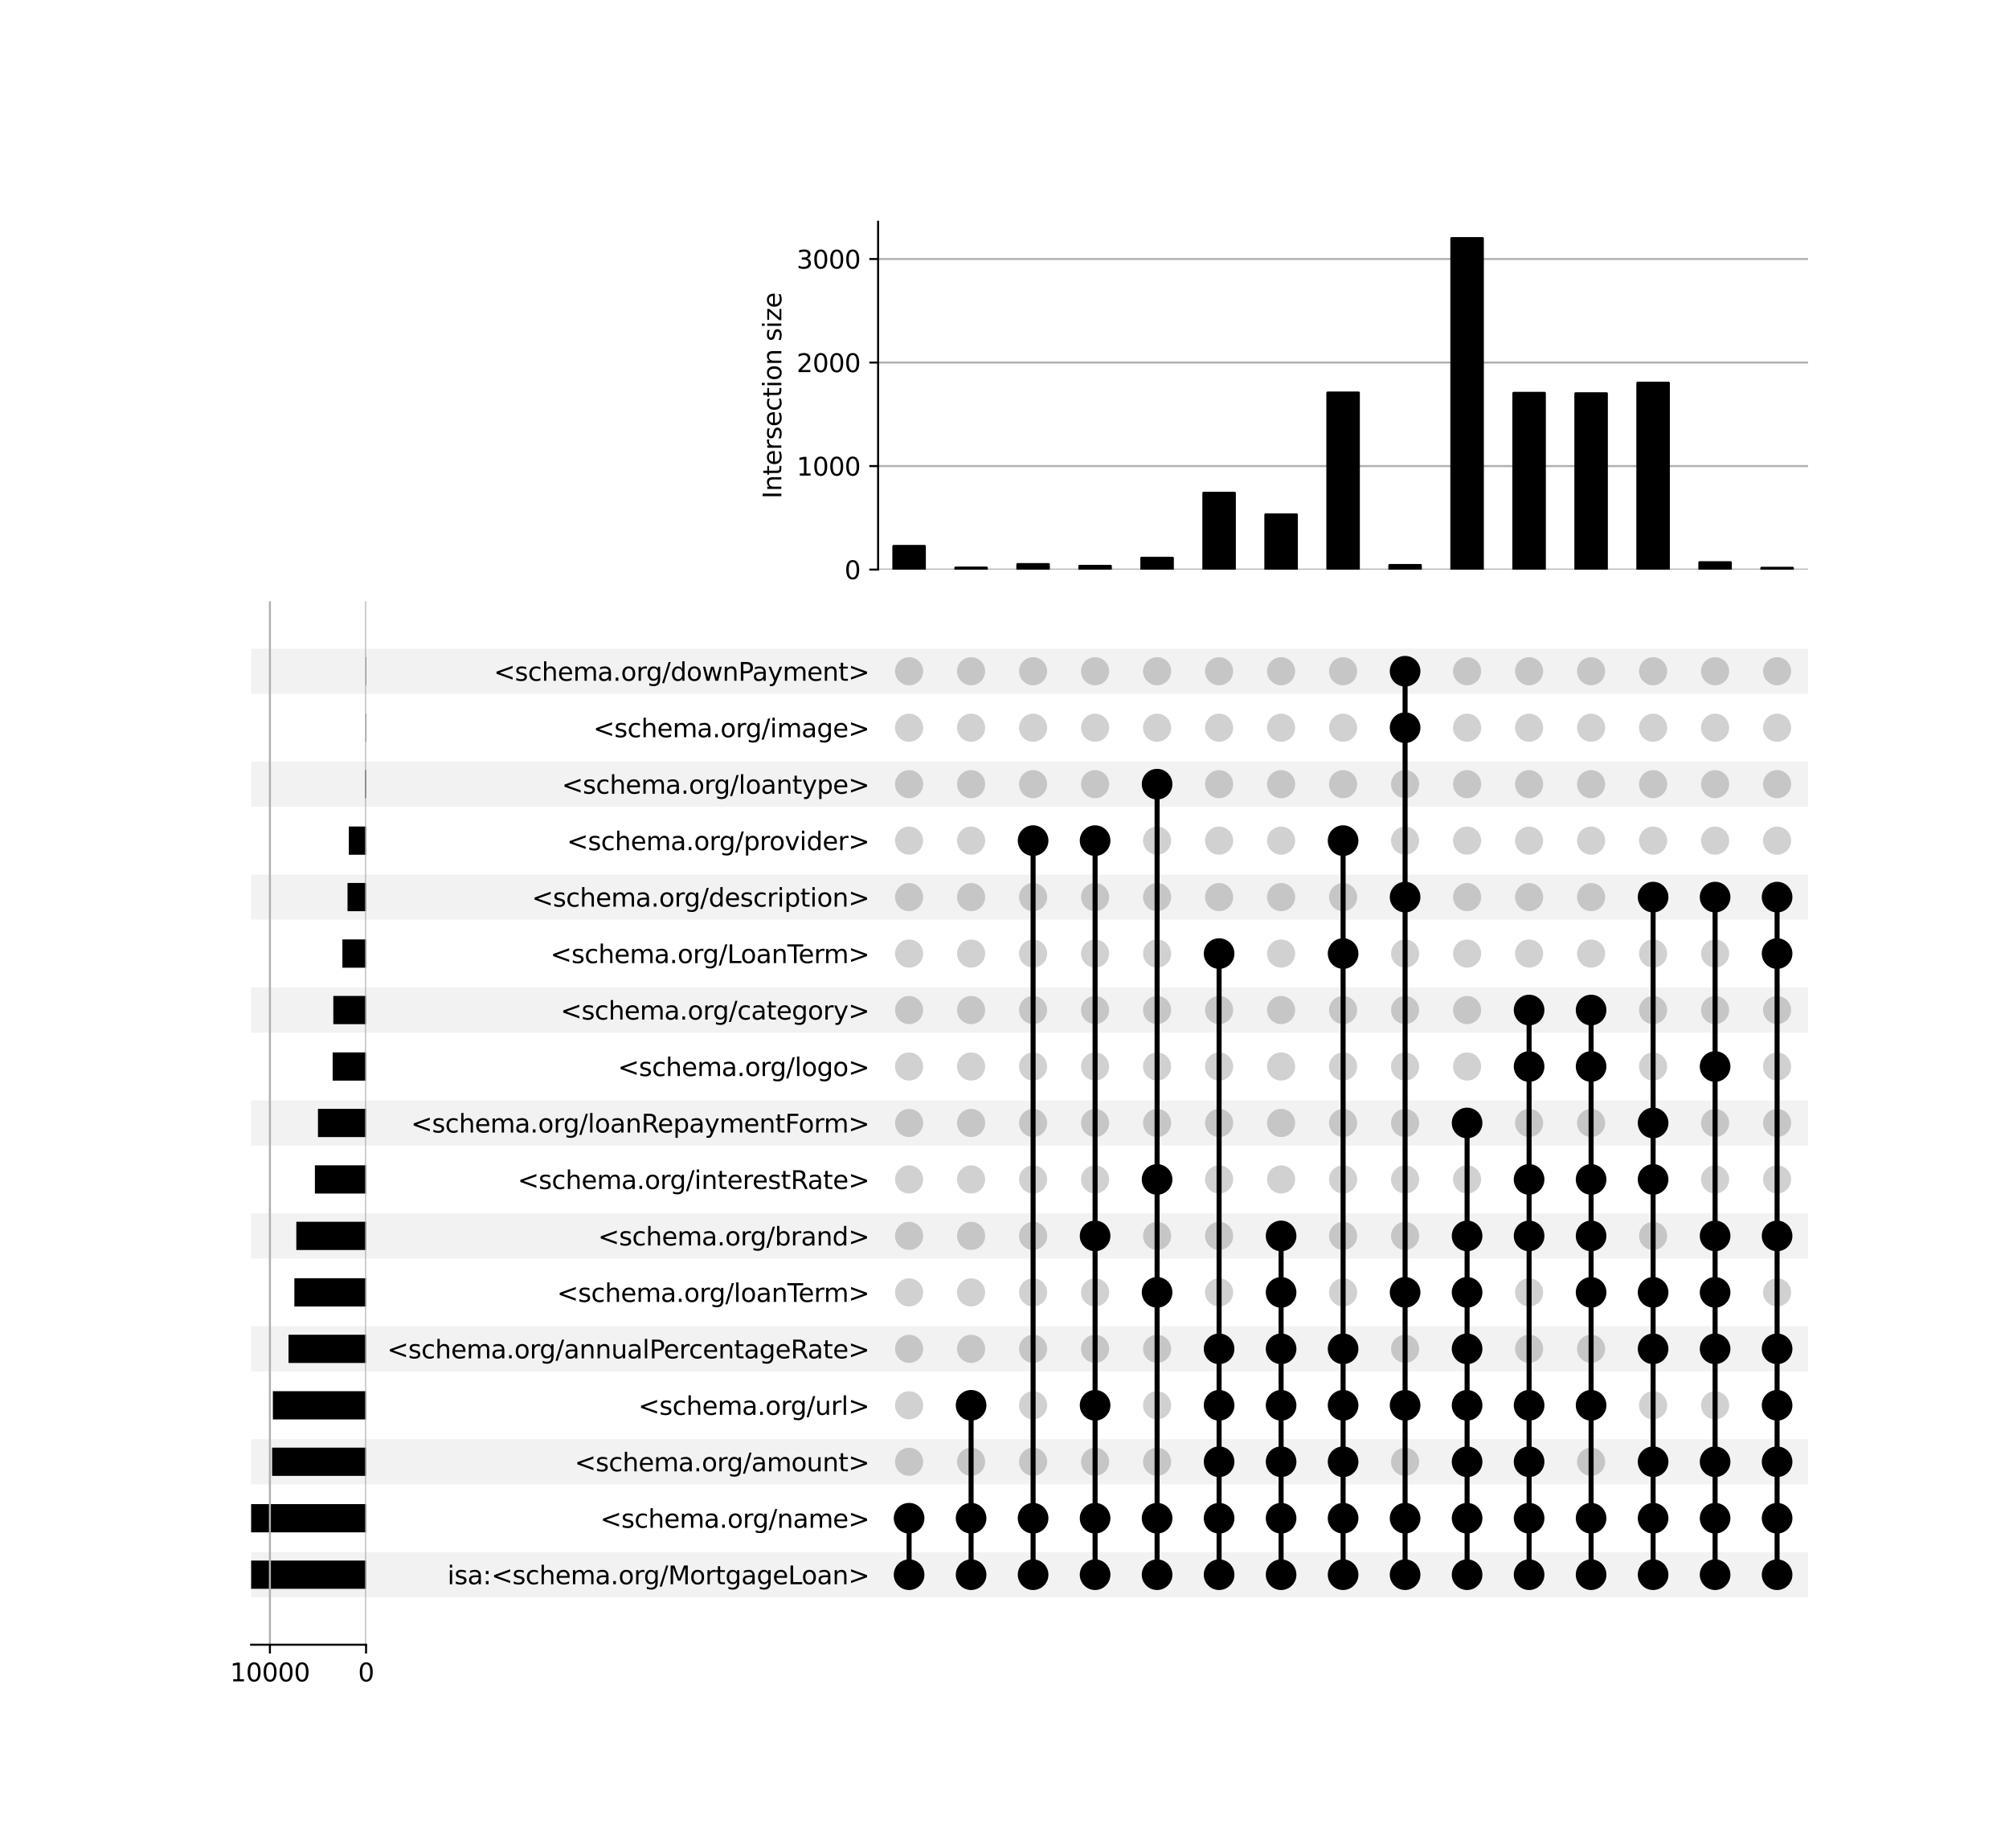 <?xml version="1.0" encoding="utf-8" standalone="no"?>
<!DOCTYPE svg PUBLIC "-//W3C//DTD SVG 1.1//EN"
  "http://www.w3.org/Graphics/SVG/1.1/DTD/svg11.dtd">
<svg xmlns:xlink="http://www.w3.org/1999/xlink" width="800pt" height="736pt" viewBox="0 0 800 736" xmlns="http://www.w3.org/2000/svg" version="1.1">
 <defs>
  <style type="text/css">*{stroke-linejoin: round; stroke-linecap: butt}</style>
 </defs>
 <g id="figure_1">
  <g id="patch_1">
   <path d="M 0 736 
L 800 736 
L 800 0 
L 0 0 
z
" style="fill: #ffffff"/>
  </g>
  <g id="axes_1">
   <g id="patch_2">
    <path d="M 100 636.149 
L 720 636.149 
L 720 618.158 
L 100 618.158 
z
" clip-path="url(#p4710790b8a)" style="fill-opacity: 0.051"/>
   </g>
   <g id="patch_3">
    <path d="M 100 591.172 
L 720 591.172 
L 720 573.18 
L 100 573.18 
z
" clip-path="url(#p4710790b8a)" style="fill-opacity: 0.051"/>
   </g>
   <g id="patch_4">
    <path d="M 100 546.194 
L 720 546.194 
L 720 528.203 
L 100 528.203 
z
" clip-path="url(#p4710790b8a)" style="fill-opacity: 0.051"/>
   </g>
   <g id="patch_5">
    <path d="M 100 501.216 
L 720 501.216 
L 720 483.225 
L 100 483.225 
z
" clip-path="url(#p4710790b8a)" style="fill-opacity: 0.051"/>
   </g>
   <g id="patch_6">
    <path d="M 100 456.238 
L 720 456.238 
L 720 438.247 
L 100 438.247 
z
" clip-path="url(#p4710790b8a)" style="fill-opacity: 0.051"/>
   </g>
   <g id="patch_7">
    <path d="M 100 411.26 
L 720 411.26 
L 720 393.269 
L 100 393.269 
z
" clip-path="url(#p4710790b8a)" style="fill-opacity: 0.051"/>
   </g>
   <g id="patch_8">
    <path d="M 100 366.283 
L 720 366.283 
L 720 348.292 
L 100 348.292 
z
" clip-path="url(#p4710790b8a)" style="fill-opacity: 0.051"/>
   </g>
   <g id="patch_9">
    <path d="M 100 321.305 
L 720 321.305 
L 720 303.314 
L 100 303.314 
z
" clip-path="url(#p4710790b8a)" style="fill-opacity: 0.051"/>
   </g>
   <g id="patch_10">
    <path d="M 100 276.327 
L 720 276.327 
L 720 258.336 
L 100 258.336 
z
" clip-path="url(#p4710790b8a)" style="fill-opacity: 0.051"/>
   </g>
   <g id="matplotlib.axis_1"/>
   <g id="matplotlib.axis_2">
    <g id="ytick_1"/>
    <g id="ytick_2"/>
    <g id="ytick_3"/>
    <g id="ytick_4"/>
    <g id="ytick_5"/>
    <g id="ytick_6"/>
    <g id="ytick_7"/>
    <g id="ytick_8"/>
    <g id="ytick_9"/>
    <g id="ytick_10"/>
    <g id="ytick_11"/>
    <g id="ytick_12"/>
    <g id="ytick_13"/>
    <g id="ytick_14"/>
    <g id="ytick_15"/>
    <g id="ytick_16"/>
    <g id="ytick_17"/>
   </g>
  </g>
  <g id="axes_2">
   <g id="matplotlib.axis_3">
    <g id="ytick_18">
     <g id="line2d_1"/>
     <g id="text_1">
      <!-- isa:&lt;schema.org/MortgageLoan&gt; -->
      <g transform="translate(178.166 630.953) scale(0.1 -0.1)">
       <defs>
        <path id="DejaVuSans-69" d="M 603 3500 
L 1178 3500 
L 1178 0 
L 603 0 
L 603 3500 
z
M 603 4863 
L 1178 4863 
L 1178 4134 
L 603 4134 
L 603 4863 
z
" transform="scale(0.016)"/>
        <path id="DejaVuSans-73" d="M 2834 3397 
L 2834 2853 
Q 2591 2978 2328 3040 
Q 2066 3103 1784 3103 
Q 1356 3103 1142 2972 
Q 928 2841 928 2578 
Q 928 2378 1081 2264 
Q 1234 2150 1697 2047 
L 1894 2003 
Q 2506 1872 2764 1633 
Q 3022 1394 3022 966 
Q 3022 478 2636 193 
Q 2250 -91 1575 -91 
Q 1294 -91 989 -36 
Q 684 19 347 128 
L 347 722 
Q 666 556 975 473 
Q 1284 391 1588 391 
Q 1994 391 2212 530 
Q 2431 669 2431 922 
Q 2431 1156 2273 1281 
Q 2116 1406 1581 1522 
L 1381 1569 
Q 847 1681 609 1914 
Q 372 2147 372 2553 
Q 372 3047 722 3315 
Q 1072 3584 1716 3584 
Q 2034 3584 2315 3537 
Q 2597 3491 2834 3397 
z
" transform="scale(0.016)"/>
        <path id="DejaVuSans-61" d="M 2194 1759 
Q 1497 1759 1228 1600 
Q 959 1441 959 1056 
Q 959 750 1161 570 
Q 1363 391 1709 391 
Q 2188 391 2477 730 
Q 2766 1069 2766 1631 
L 2766 1759 
L 2194 1759 
z
M 3341 1997 
L 3341 0 
L 2766 0 
L 2766 531 
Q 2569 213 2275 61 
Q 1981 -91 1556 -91 
Q 1019 -91 701 211 
Q 384 513 384 1019 
Q 384 1609 779 1909 
Q 1175 2209 1959 2209 
L 2766 2209 
L 2766 2266 
Q 2766 2663 2505 2880 
Q 2244 3097 1772 3097 
Q 1472 3097 1187 3025 
Q 903 2953 641 2809 
L 641 3341 
Q 956 3463 1253 3523 
Q 1550 3584 1831 3584 
Q 2591 3584 2966 3190 
Q 3341 2797 3341 1997 
z
" transform="scale(0.016)"/>
        <path id="DejaVuSans-3a" d="M 750 794 
L 1409 794 
L 1409 0 
L 750 0 
L 750 794 
z
M 750 3309 
L 1409 3309 
L 1409 2516 
L 750 2516 
L 750 3309 
z
" transform="scale(0.016)"/>
        <path id="DejaVuSans-3c" d="M 4684 3150 
L 1459 2003 
L 4684 863 
L 4684 294 
L 678 1747 
L 678 2266 
L 4684 3719 
L 4684 3150 
z
" transform="scale(0.016)"/>
        <path id="DejaVuSans-63" d="M 3122 3366 
L 3122 2828 
Q 2878 2963 2633 3030 
Q 2388 3097 2138 3097 
Q 1578 3097 1268 2742 
Q 959 2388 959 1747 
Q 959 1106 1268 751 
Q 1578 397 2138 397 
Q 2388 397 2633 464 
Q 2878 531 3122 666 
L 3122 134 
Q 2881 22 2623 -34 
Q 2366 -91 2075 -91 
Q 1284 -91 818 406 
Q 353 903 353 1747 
Q 353 2603 823 3093 
Q 1294 3584 2113 3584 
Q 2378 3584 2631 3529 
Q 2884 3475 3122 3366 
z
" transform="scale(0.016)"/>
        <path id="DejaVuSans-68" d="M 3513 2113 
L 3513 0 
L 2938 0 
L 2938 2094 
Q 2938 2591 2744 2837 
Q 2550 3084 2163 3084 
Q 1697 3084 1428 2787 
Q 1159 2491 1159 1978 
L 1159 0 
L 581 0 
L 581 4863 
L 1159 4863 
L 1159 2956 
Q 1366 3272 1645 3428 
Q 1925 3584 2291 3584 
Q 2894 3584 3203 3211 
Q 3513 2838 3513 2113 
z
" transform="scale(0.016)"/>
        <path id="DejaVuSans-65" d="M 3597 1894 
L 3597 1613 
L 953 1613 
Q 991 1019 1311 708 
Q 1631 397 2203 397 
Q 2534 397 2845 478 
Q 3156 559 3463 722 
L 3463 178 
Q 3153 47 2828 -22 
Q 2503 -91 2169 -91 
Q 1331 -91 842 396 
Q 353 884 353 1716 
Q 353 2575 817 3079 
Q 1281 3584 2069 3584 
Q 2775 3584 3186 3129 
Q 3597 2675 3597 1894 
z
M 3022 2063 
Q 3016 2534 2758 2815 
Q 2500 3097 2075 3097 
Q 1594 3097 1305 2825 
Q 1016 2553 972 2059 
L 3022 2063 
z
" transform="scale(0.016)"/>
        <path id="DejaVuSans-6d" d="M 3328 2828 
Q 3544 3216 3844 3400 
Q 4144 3584 4550 3584 
Q 5097 3584 5394 3201 
Q 5691 2819 5691 2113 
L 5691 0 
L 5113 0 
L 5113 2094 
Q 5113 2597 4934 2840 
Q 4756 3084 4391 3084 
Q 3944 3084 3684 2787 
Q 3425 2491 3425 1978 
L 3425 0 
L 2847 0 
L 2847 2094 
Q 2847 2600 2669 2842 
Q 2491 3084 2119 3084 
Q 1678 3084 1418 2786 
Q 1159 2488 1159 1978 
L 1159 0 
L 581 0 
L 581 3500 
L 1159 3500 
L 1159 2956 
Q 1356 3278 1631 3431 
Q 1906 3584 2284 3584 
Q 2666 3584 2933 3390 
Q 3200 3197 3328 2828 
z
" transform="scale(0.016)"/>
        <path id="DejaVuSans-2e" d="M 684 794 
L 1344 794 
L 1344 0 
L 684 0 
L 684 794 
z
" transform="scale(0.016)"/>
        <path id="DejaVuSans-6f" d="M 1959 3097 
Q 1497 3097 1228 2736 
Q 959 2375 959 1747 
Q 959 1119 1226 758 
Q 1494 397 1959 397 
Q 2419 397 2687 759 
Q 2956 1122 2956 1747 
Q 2956 2369 2687 2733 
Q 2419 3097 1959 3097 
z
M 1959 3584 
Q 2709 3584 3137 3096 
Q 3566 2609 3566 1747 
Q 3566 888 3137 398 
Q 2709 -91 1959 -91 
Q 1206 -91 779 398 
Q 353 888 353 1747 
Q 353 2609 779 3096 
Q 1206 3584 1959 3584 
z
" transform="scale(0.016)"/>
        <path id="DejaVuSans-72" d="M 2631 2963 
Q 2534 3019 2420 3045 
Q 2306 3072 2169 3072 
Q 1681 3072 1420 2755 
Q 1159 2438 1159 1844 
L 1159 0 
L 581 0 
L 581 3500 
L 1159 3500 
L 1159 2956 
Q 1341 3275 1631 3429 
Q 1922 3584 2338 3584 
Q 2397 3584 2469 3576 
Q 2541 3569 2628 3553 
L 2631 2963 
z
" transform="scale(0.016)"/>
        <path id="DejaVuSans-67" d="M 2906 1791 
Q 2906 2416 2648 2759 
Q 2391 3103 1925 3103 
Q 1463 3103 1205 2759 
Q 947 2416 947 1791 
Q 947 1169 1205 825 
Q 1463 481 1925 481 
Q 2391 481 2648 825 
Q 2906 1169 2906 1791 
z
M 3481 434 
Q 3481 -459 3084 -895 
Q 2688 -1331 1869 -1331 
Q 1566 -1331 1297 -1286 
Q 1028 -1241 775 -1147 
L 775 -588 
Q 1028 -725 1275 -790 
Q 1522 -856 1778 -856 
Q 2344 -856 2625 -561 
Q 2906 -266 2906 331 
L 2906 616 
Q 2728 306 2450 153 
Q 2172 0 1784 0 
Q 1141 0 747 490 
Q 353 981 353 1791 
Q 353 2603 747 3093 
Q 1141 3584 1784 3584 
Q 2172 3584 2450 3431 
Q 2728 3278 2906 2969 
L 2906 3500 
L 3481 3500 
L 3481 434 
z
" transform="scale(0.016)"/>
        <path id="DejaVuSans-2f" d="M 1625 4666 
L 2156 4666 
L 531 -594 
L 0 -594 
L 1625 4666 
z
" transform="scale(0.016)"/>
        <path id="DejaVuSans-4d" d="M 628 4666 
L 1569 4666 
L 2759 1491 
L 3956 4666 
L 4897 4666 
L 4897 0 
L 4281 0 
L 4281 4097 
L 3078 897 
L 2444 897 
L 1241 4097 
L 1241 0 
L 628 0 
L 628 4666 
z
" transform="scale(0.016)"/>
        <path id="DejaVuSans-74" d="M 1172 4494 
L 1172 3500 
L 2356 3500 
L 2356 3053 
L 1172 3053 
L 1172 1153 
Q 1172 725 1289 603 
Q 1406 481 1766 481 
L 2356 481 
L 2356 0 
L 1766 0 
Q 1100 0 847 248 
Q 594 497 594 1153 
L 594 3053 
L 172 3053 
L 172 3500 
L 594 3500 
L 594 4494 
L 1172 4494 
z
" transform="scale(0.016)"/>
        <path id="DejaVuSans-4c" d="M 628 4666 
L 1259 4666 
L 1259 531 
L 3531 531 
L 3531 0 
L 628 0 
L 628 4666 
z
" transform="scale(0.016)"/>
        <path id="DejaVuSans-6e" d="M 3513 2113 
L 3513 0 
L 2938 0 
L 2938 2094 
Q 2938 2591 2744 2837 
Q 2550 3084 2163 3084 
Q 1697 3084 1428 2787 
Q 1159 2491 1159 1978 
L 1159 0 
L 581 0 
L 581 3500 
L 1159 3500 
L 1159 2956 
Q 1366 3272 1645 3428 
Q 1925 3584 2291 3584 
Q 2894 3584 3203 3211 
Q 3513 2838 3513 2113 
z
" transform="scale(0.016)"/>
        <path id="DejaVuSans-3e" d="M 678 3150 
L 678 3719 
L 4684 2266 
L 4684 1747 
L 678 294 
L 678 863 
L 3897 2003 
L 678 3150 
z
" transform="scale(0.016)"/>
       </defs>
       <use xlink:href="#DejaVuSans-69"/>
       <use xlink:href="#DejaVuSans-73" x="27.783"/>
       <use xlink:href="#DejaVuSans-61" x="79.883"/>
       <use xlink:href="#DejaVuSans-3a" x="141.162"/>
       <use xlink:href="#DejaVuSans-3c" x="174.854"/>
       <use xlink:href="#DejaVuSans-73" x="258.643"/>
       <use xlink:href="#DejaVuSans-63" x="310.742"/>
       <use xlink:href="#DejaVuSans-68" x="365.723"/>
       <use xlink:href="#DejaVuSans-65" x="429.102"/>
       <use xlink:href="#DejaVuSans-6d" x="490.625"/>
       <use xlink:href="#DejaVuSans-61" x="588.037"/>
       <use xlink:href="#DejaVuSans-2e" x="649.316"/>
       <use xlink:href="#DejaVuSans-6f" x="681.104"/>
       <use xlink:href="#DejaVuSans-72" x="742.285"/>
       <use xlink:href="#DejaVuSans-67" x="781.648"/>
       <use xlink:href="#DejaVuSans-2f" x="845.125"/>
       <use xlink:href="#DejaVuSans-4d" x="878.816"/>
       <use xlink:href="#DejaVuSans-6f" x="965.096"/>
       <use xlink:href="#DejaVuSans-72" x="1026.277"/>
       <use xlink:href="#DejaVuSans-74" x="1067.391"/>
       <use xlink:href="#DejaVuSans-67" x="1106.6"/>
       <use xlink:href="#DejaVuSans-61" x="1170.076"/>
       <use xlink:href="#DejaVuSans-67" x="1231.355"/>
       <use xlink:href="#DejaVuSans-65" x="1294.832"/>
       <use xlink:href="#DejaVuSans-4c" x="1356.355"/>
       <use xlink:href="#DejaVuSans-6f" x="1410.318"/>
       <use xlink:href="#DejaVuSans-61" x="1471.5"/>
       <use xlink:href="#DejaVuSans-6e" x="1532.779"/>
       <use xlink:href="#DejaVuSans-3e" x="1596.158"/>
      </g>
     </g>
    </g>
    <g id="ytick_19">
     <g id="line2d_2"/>
     <g id="text_2">
      <!-- &lt;schema.org/name&gt; -->
      <g transform="translate(239.028 608.464) scale(0.1 -0.1)">
       <use xlink:href="#DejaVuSans-3c"/>
       <use xlink:href="#DejaVuSans-73" x="83.789"/>
       <use xlink:href="#DejaVuSans-63" x="135.889"/>
       <use xlink:href="#DejaVuSans-68" x="190.869"/>
       <use xlink:href="#DejaVuSans-65" x="254.248"/>
       <use xlink:href="#DejaVuSans-6d" x="315.771"/>
       <use xlink:href="#DejaVuSans-61" x="413.184"/>
       <use xlink:href="#DejaVuSans-2e" x="474.463"/>
       <use xlink:href="#DejaVuSans-6f" x="506.25"/>
       <use xlink:href="#DejaVuSans-72" x="567.432"/>
       <use xlink:href="#DejaVuSans-67" x="606.795"/>
       <use xlink:href="#DejaVuSans-2f" x="670.271"/>
       <use xlink:href="#DejaVuSans-6e" x="703.963"/>
       <use xlink:href="#DejaVuSans-61" x="767.342"/>
       <use xlink:href="#DejaVuSans-6d" x="828.621"/>
       <use xlink:href="#DejaVuSans-65" x="926.033"/>
       <use xlink:href="#DejaVuSans-3e" x="987.557"/>
      </g>
     </g>
    </g>
    <g id="ytick_20">
     <g id="line2d_3"/>
     <g id="text_3">
      <!-- &lt;schema.org/amount&gt; -->
      <g transform="translate(228.805 585.975) scale(0.1 -0.1)">
       <defs>
        <path id="DejaVuSans-75" d="M 544 1381 
L 544 3500 
L 1119 3500 
L 1119 1403 
Q 1119 906 1312 657 
Q 1506 409 1894 409 
Q 2359 409 2629 706 
Q 2900 1003 2900 1516 
L 2900 3500 
L 3475 3500 
L 3475 0 
L 2900 0 
L 2900 538 
Q 2691 219 2414 64 
Q 2138 -91 1772 -91 
Q 1169 -91 856 284 
Q 544 659 544 1381 
z
M 1991 3584 
L 1991 3584 
z
" transform="scale(0.016)"/>
       </defs>
       <use xlink:href="#DejaVuSans-3c"/>
       <use xlink:href="#DejaVuSans-73" x="83.789"/>
       <use xlink:href="#DejaVuSans-63" x="135.889"/>
       <use xlink:href="#DejaVuSans-68" x="190.869"/>
       <use xlink:href="#DejaVuSans-65" x="254.248"/>
       <use xlink:href="#DejaVuSans-6d" x="315.771"/>
       <use xlink:href="#DejaVuSans-61" x="413.184"/>
       <use xlink:href="#DejaVuSans-2e" x="474.463"/>
       <use xlink:href="#DejaVuSans-6f" x="506.25"/>
       <use xlink:href="#DejaVuSans-72" x="567.432"/>
       <use xlink:href="#DejaVuSans-67" x="606.795"/>
       <use xlink:href="#DejaVuSans-2f" x="670.271"/>
       <use xlink:href="#DejaVuSans-61" x="703.963"/>
       <use xlink:href="#DejaVuSans-6d" x="765.242"/>
       <use xlink:href="#DejaVuSans-6f" x="862.654"/>
       <use xlink:href="#DejaVuSans-75" x="923.836"/>
       <use xlink:href="#DejaVuSans-6e" x="987.215"/>
       <use xlink:href="#DejaVuSans-74" x="1050.594"/>
       <use xlink:href="#DejaVuSans-3e" x="1089.803"/>
      </g>
     </g>
    </g>
    <g id="ytick_21">
     <g id="line2d_4"/>
     <g id="text_4">
      <!-- &lt;schema.org/url&gt; -->
      <g transform="translate(254.161 563.486) scale(0.1 -0.1)">
       <defs>
        <path id="DejaVuSans-6c" d="M 603 4863 
L 1178 4863 
L 1178 0 
L 603 0 
L 603 4863 
z
" transform="scale(0.016)"/>
       </defs>
       <use xlink:href="#DejaVuSans-3c"/>
       <use xlink:href="#DejaVuSans-73" x="83.789"/>
       <use xlink:href="#DejaVuSans-63" x="135.889"/>
       <use xlink:href="#DejaVuSans-68" x="190.869"/>
       <use xlink:href="#DejaVuSans-65" x="254.248"/>
       <use xlink:href="#DejaVuSans-6d" x="315.771"/>
       <use xlink:href="#DejaVuSans-61" x="413.184"/>
       <use xlink:href="#DejaVuSans-2e" x="474.463"/>
       <use xlink:href="#DejaVuSans-6f" x="506.25"/>
       <use xlink:href="#DejaVuSans-72" x="567.432"/>
       <use xlink:href="#DejaVuSans-67" x="606.795"/>
       <use xlink:href="#DejaVuSans-2f" x="670.271"/>
       <use xlink:href="#DejaVuSans-75" x="703.963"/>
       <use xlink:href="#DejaVuSans-72" x="767.342"/>
       <use xlink:href="#DejaVuSans-6c" x="808.455"/>
       <use xlink:href="#DejaVuSans-3e" x="836.238"/>
      </g>
     </g>
    </g>
    <g id="ytick_22">
     <g id="line2d_5"/>
     <g id="text_5">
      <!-- &lt;schema.org/annualPercentageRate&gt; -->
      <g transform="translate(154.171 540.997) scale(0.1 -0.1)">
       <defs>
        <path id="DejaVuSans-50" d="M 1259 4147 
L 1259 2394 
L 2053 2394 
Q 2494 2394 2734 2622 
Q 2975 2850 2975 3272 
Q 2975 3691 2734 3919 
Q 2494 4147 2053 4147 
L 1259 4147 
z
M 628 4666 
L 2053 4666 
Q 2838 4666 3239 4311 
Q 3641 3956 3641 3272 
Q 3641 2581 3239 2228 
Q 2838 1875 2053 1875 
L 1259 1875 
L 1259 0 
L 628 0 
L 628 4666 
z
" transform="scale(0.016)"/>
        <path id="DejaVuSans-52" d="M 2841 2188 
Q 3044 2119 3236 1894 
Q 3428 1669 3622 1275 
L 4263 0 
L 3584 0 
L 2988 1197 
Q 2756 1666 2539 1819 
Q 2322 1972 1947 1972 
L 1259 1972 
L 1259 0 
L 628 0 
L 628 4666 
L 2053 4666 
Q 2853 4666 3247 4331 
Q 3641 3997 3641 3322 
Q 3641 2881 3436 2590 
Q 3231 2300 2841 2188 
z
M 1259 4147 
L 1259 2491 
L 2053 2491 
Q 2509 2491 2742 2702 
Q 2975 2913 2975 3322 
Q 2975 3731 2742 3939 
Q 2509 4147 2053 4147 
L 1259 4147 
z
" transform="scale(0.016)"/>
       </defs>
       <use xlink:href="#DejaVuSans-3c"/>
       <use xlink:href="#DejaVuSans-73" x="83.789"/>
       <use xlink:href="#DejaVuSans-63" x="135.889"/>
       <use xlink:href="#DejaVuSans-68" x="190.869"/>
       <use xlink:href="#DejaVuSans-65" x="254.248"/>
       <use xlink:href="#DejaVuSans-6d" x="315.771"/>
       <use xlink:href="#DejaVuSans-61" x="413.184"/>
       <use xlink:href="#DejaVuSans-2e" x="474.463"/>
       <use xlink:href="#DejaVuSans-6f" x="506.25"/>
       <use xlink:href="#DejaVuSans-72" x="567.432"/>
       <use xlink:href="#DejaVuSans-67" x="606.795"/>
       <use xlink:href="#DejaVuSans-2f" x="670.271"/>
       <use xlink:href="#DejaVuSans-61" x="703.963"/>
       <use xlink:href="#DejaVuSans-6e" x="765.242"/>
       <use xlink:href="#DejaVuSans-6e" x="828.621"/>
       <use xlink:href="#DejaVuSans-75" x="892"/>
       <use xlink:href="#DejaVuSans-61" x="955.379"/>
       <use xlink:href="#DejaVuSans-6c" x="1016.658"/>
       <use xlink:href="#DejaVuSans-50" x="1044.441"/>
       <use xlink:href="#DejaVuSans-65" x="1101.119"/>
       <use xlink:href="#DejaVuSans-72" x="1162.643"/>
       <use xlink:href="#DejaVuSans-63" x="1201.506"/>
       <use xlink:href="#DejaVuSans-65" x="1256.486"/>
       <use xlink:href="#DejaVuSans-6e" x="1318.01"/>
       <use xlink:href="#DejaVuSans-74" x="1381.389"/>
       <use xlink:href="#DejaVuSans-61" x="1420.598"/>
       <use xlink:href="#DejaVuSans-67" x="1481.877"/>
       <use xlink:href="#DejaVuSans-65" x="1545.354"/>
       <use xlink:href="#DejaVuSans-52" x="1606.877"/>
       <use xlink:href="#DejaVuSans-61" x="1674.109"/>
       <use xlink:href="#DejaVuSans-74" x="1735.389"/>
       <use xlink:href="#DejaVuSans-65" x="1774.598"/>
       <use xlink:href="#DejaVuSans-3e" x="1836.121"/>
      </g>
     </g>
    </g>
    <g id="ytick_23">
     <g id="line2d_6"/>
     <g id="text_6">
      <!-- &lt;schema.org/loanTerm&gt; -->
      <g transform="translate(221.788 518.509) scale(0.1 -0.1)">
       <defs>
        <path id="DejaVuSans-54" d="M -19 4666 
L 3928 4666 
L 3928 4134 
L 2272 4134 
L 2272 0 
L 1638 0 
L 1638 4134 
L -19 4134 
L -19 4666 
z
" transform="scale(0.016)"/>
       </defs>
       <use xlink:href="#DejaVuSans-3c"/>
       <use xlink:href="#DejaVuSans-73" x="83.789"/>
       <use xlink:href="#DejaVuSans-63" x="135.889"/>
       <use xlink:href="#DejaVuSans-68" x="190.869"/>
       <use xlink:href="#DejaVuSans-65" x="254.248"/>
       <use xlink:href="#DejaVuSans-6d" x="315.771"/>
       <use xlink:href="#DejaVuSans-61" x="413.184"/>
       <use xlink:href="#DejaVuSans-2e" x="474.463"/>
       <use xlink:href="#DejaVuSans-6f" x="506.25"/>
       <use xlink:href="#DejaVuSans-72" x="567.432"/>
       <use xlink:href="#DejaVuSans-67" x="606.795"/>
       <use xlink:href="#DejaVuSans-2f" x="670.271"/>
       <use xlink:href="#DejaVuSans-6c" x="703.963"/>
       <use xlink:href="#DejaVuSans-6f" x="731.746"/>
       <use xlink:href="#DejaVuSans-61" x="792.928"/>
       <use xlink:href="#DejaVuSans-6e" x="854.207"/>
       <use xlink:href="#DejaVuSans-54" x="917.586"/>
       <use xlink:href="#DejaVuSans-65" x="961.67"/>
       <use xlink:href="#DejaVuSans-72" x="1023.193"/>
       <use xlink:href="#DejaVuSans-6d" x="1062.557"/>
       <use xlink:href="#DejaVuSans-3e" x="1159.969"/>
      </g>
     </g>
    </g>
    <g id="ytick_24">
     <g id="line2d_7"/>
     <g id="text_7">
      <!-- &lt;schema.org/brand&gt; -->
      <g transform="translate(238.114 496.02) scale(0.1 -0.1)">
       <defs>
        <path id="DejaVuSans-62" d="M 3116 1747 
Q 3116 2381 2855 2742 
Q 2594 3103 2138 3103 
Q 1681 3103 1420 2742 
Q 1159 2381 1159 1747 
Q 1159 1113 1420 752 
Q 1681 391 2138 391 
Q 2594 391 2855 752 
Q 3116 1113 3116 1747 
z
M 1159 2969 
Q 1341 3281 1617 3432 
Q 1894 3584 2278 3584 
Q 2916 3584 3314 3078 
Q 3713 2572 3713 1747 
Q 3713 922 3314 415 
Q 2916 -91 2278 -91 
Q 1894 -91 1617 61 
Q 1341 213 1159 525 
L 1159 0 
L 581 0 
L 581 4863 
L 1159 4863 
L 1159 2969 
z
" transform="scale(0.016)"/>
        <path id="DejaVuSans-64" d="M 2906 2969 
L 2906 4863 
L 3481 4863 
L 3481 0 
L 2906 0 
L 2906 525 
Q 2725 213 2448 61 
Q 2172 -91 1784 -91 
Q 1150 -91 751 415 
Q 353 922 353 1747 
Q 353 2572 751 3078 
Q 1150 3584 1784 3584 
Q 2172 3584 2448 3432 
Q 2725 3281 2906 2969 
z
M 947 1747 
Q 947 1113 1208 752 
Q 1469 391 1925 391 
Q 2381 391 2643 752 
Q 2906 1113 2906 1747 
Q 2906 2381 2643 2742 
Q 2381 3103 1925 3103 
Q 1469 3103 1208 2742 
Q 947 2381 947 1747 
z
" transform="scale(0.016)"/>
       </defs>
       <use xlink:href="#DejaVuSans-3c"/>
       <use xlink:href="#DejaVuSans-73" x="83.789"/>
       <use xlink:href="#DejaVuSans-63" x="135.889"/>
       <use xlink:href="#DejaVuSans-68" x="190.869"/>
       <use xlink:href="#DejaVuSans-65" x="254.248"/>
       <use xlink:href="#DejaVuSans-6d" x="315.771"/>
       <use xlink:href="#DejaVuSans-61" x="413.184"/>
       <use xlink:href="#DejaVuSans-2e" x="474.463"/>
       <use xlink:href="#DejaVuSans-6f" x="506.25"/>
       <use xlink:href="#DejaVuSans-72" x="567.432"/>
       <use xlink:href="#DejaVuSans-67" x="606.795"/>
       <use xlink:href="#DejaVuSans-2f" x="670.271"/>
       <use xlink:href="#DejaVuSans-62" x="703.963"/>
       <use xlink:href="#DejaVuSans-72" x="767.439"/>
       <use xlink:href="#DejaVuSans-61" x="808.553"/>
       <use xlink:href="#DejaVuSans-6e" x="869.832"/>
       <use xlink:href="#DejaVuSans-64" x="933.211"/>
       <use xlink:href="#DejaVuSans-3e" x="996.688"/>
      </g>
     </g>
    </g>
    <g id="ytick_25">
     <g id="line2d_8"/>
     <g id="text_8">
      <!-- &lt;schema.org/interestRate&gt; -->
      <g transform="translate(206.105 473.531) scale(0.1 -0.1)">
       <use xlink:href="#DejaVuSans-3c"/>
       <use xlink:href="#DejaVuSans-73" x="83.789"/>
       <use xlink:href="#DejaVuSans-63" x="135.889"/>
       <use xlink:href="#DejaVuSans-68" x="190.869"/>
       <use xlink:href="#DejaVuSans-65" x="254.248"/>
       <use xlink:href="#DejaVuSans-6d" x="315.771"/>
       <use xlink:href="#DejaVuSans-61" x="413.184"/>
       <use xlink:href="#DejaVuSans-2e" x="474.463"/>
       <use xlink:href="#DejaVuSans-6f" x="506.25"/>
       <use xlink:href="#DejaVuSans-72" x="567.432"/>
       <use xlink:href="#DejaVuSans-67" x="606.795"/>
       <use xlink:href="#DejaVuSans-2f" x="670.271"/>
       <use xlink:href="#DejaVuSans-69" x="703.963"/>
       <use xlink:href="#DejaVuSans-6e" x="731.746"/>
       <use xlink:href="#DejaVuSans-74" x="795.125"/>
       <use xlink:href="#DejaVuSans-65" x="834.334"/>
       <use xlink:href="#DejaVuSans-72" x="895.857"/>
       <use xlink:href="#DejaVuSans-65" x="934.721"/>
       <use xlink:href="#DejaVuSans-73" x="996.244"/>
       <use xlink:href="#DejaVuSans-74" x="1048.344"/>
       <use xlink:href="#DejaVuSans-52" x="1087.553"/>
       <use xlink:href="#DejaVuSans-61" x="1154.785"/>
       <use xlink:href="#DejaVuSans-74" x="1216.064"/>
       <use xlink:href="#DejaVuSans-65" x="1255.273"/>
       <use xlink:href="#DejaVuSans-3e" x="1316.797"/>
      </g>
     </g>
    </g>
    <g id="ytick_26">
     <g id="line2d_9"/>
     <g id="text_9">
      <!-- &lt;schema.org/loanRepaymentForm&gt; -->
      <g transform="translate(163.643 451.042) scale(0.1 -0.1)">
       <defs>
        <path id="DejaVuSans-70" d="M 1159 525 
L 1159 -1331 
L 581 -1331 
L 581 3500 
L 1159 3500 
L 1159 2969 
Q 1341 3281 1617 3432 
Q 1894 3584 2278 3584 
Q 2916 3584 3314 3078 
Q 3713 2572 3713 1747 
Q 3713 922 3314 415 
Q 2916 -91 2278 -91 
Q 1894 -91 1617 61 
Q 1341 213 1159 525 
z
M 3116 1747 
Q 3116 2381 2855 2742 
Q 2594 3103 2138 3103 
Q 1681 3103 1420 2742 
Q 1159 2381 1159 1747 
Q 1159 1113 1420 752 
Q 1681 391 2138 391 
Q 2594 391 2855 752 
Q 3116 1113 3116 1747 
z
" transform="scale(0.016)"/>
        <path id="DejaVuSans-79" d="M 2059 -325 
Q 1816 -950 1584 -1140 
Q 1353 -1331 966 -1331 
L 506 -1331 
L 506 -850 
L 844 -850 
Q 1081 -850 1212 -737 
Q 1344 -625 1503 -206 
L 1606 56 
L 191 3500 
L 800 3500 
L 1894 763 
L 2988 3500 
L 3597 3500 
L 2059 -325 
z
" transform="scale(0.016)"/>
        <path id="DejaVuSans-46" d="M 628 4666 
L 3309 4666 
L 3309 4134 
L 1259 4134 
L 1259 2759 
L 3109 2759 
L 3109 2228 
L 1259 2228 
L 1259 0 
L 628 0 
L 628 4666 
z
" transform="scale(0.016)"/>
       </defs>
       <use xlink:href="#DejaVuSans-3c"/>
       <use xlink:href="#DejaVuSans-73" x="83.789"/>
       <use xlink:href="#DejaVuSans-63" x="135.889"/>
       <use xlink:href="#DejaVuSans-68" x="190.869"/>
       <use xlink:href="#DejaVuSans-65" x="254.248"/>
       <use xlink:href="#DejaVuSans-6d" x="315.771"/>
       <use xlink:href="#DejaVuSans-61" x="413.184"/>
       <use xlink:href="#DejaVuSans-2e" x="474.463"/>
       <use xlink:href="#DejaVuSans-6f" x="506.25"/>
       <use xlink:href="#DejaVuSans-72" x="567.432"/>
       <use xlink:href="#DejaVuSans-67" x="606.795"/>
       <use xlink:href="#DejaVuSans-2f" x="670.271"/>
       <use xlink:href="#DejaVuSans-6c" x="703.963"/>
       <use xlink:href="#DejaVuSans-6f" x="731.746"/>
       <use xlink:href="#DejaVuSans-61" x="792.928"/>
       <use xlink:href="#DejaVuSans-6e" x="854.207"/>
       <use xlink:href="#DejaVuSans-52" x="917.586"/>
       <use xlink:href="#DejaVuSans-65" x="982.568"/>
       <use xlink:href="#DejaVuSans-70" x="1044.092"/>
       <use xlink:href="#DejaVuSans-61" x="1107.568"/>
       <use xlink:href="#DejaVuSans-79" x="1168.848"/>
       <use xlink:href="#DejaVuSans-6d" x="1228.027"/>
       <use xlink:href="#DejaVuSans-65" x="1325.439"/>
       <use xlink:href="#DejaVuSans-6e" x="1386.963"/>
       <use xlink:href="#DejaVuSans-74" x="1450.342"/>
       <use xlink:href="#DejaVuSans-46" x="1489.551"/>
       <use xlink:href="#DejaVuSans-6f" x="1543.445"/>
       <use xlink:href="#DejaVuSans-72" x="1604.627"/>
       <use xlink:href="#DejaVuSans-6d" x="1643.99"/>
       <use xlink:href="#DejaVuSans-3e" x="1741.402"/>
      </g>
     </g>
    </g>
    <g id="ytick_27">
     <g id="line2d_10"/>
     <g id="text_10">
      <!-- &lt;schema.org/logo&gt; -->
      <g transform="translate(246.024 428.553) scale(0.1 -0.1)">
       <use xlink:href="#DejaVuSans-3c"/>
       <use xlink:href="#DejaVuSans-73" x="83.789"/>
       <use xlink:href="#DejaVuSans-63" x="135.889"/>
       <use xlink:href="#DejaVuSans-68" x="190.869"/>
       <use xlink:href="#DejaVuSans-65" x="254.248"/>
       <use xlink:href="#DejaVuSans-6d" x="315.771"/>
       <use xlink:href="#DejaVuSans-61" x="413.184"/>
       <use xlink:href="#DejaVuSans-2e" x="474.463"/>
       <use xlink:href="#DejaVuSans-6f" x="506.25"/>
       <use xlink:href="#DejaVuSans-72" x="567.432"/>
       <use xlink:href="#DejaVuSans-67" x="606.795"/>
       <use xlink:href="#DejaVuSans-2f" x="670.271"/>
       <use xlink:href="#DejaVuSans-6c" x="703.963"/>
       <use xlink:href="#DejaVuSans-6f" x="731.746"/>
       <use xlink:href="#DejaVuSans-67" x="792.928"/>
       <use xlink:href="#DejaVuSans-6f" x="856.404"/>
       <use xlink:href="#DejaVuSans-3e" x="917.586"/>
      </g>
     </g>
    </g>
    <g id="ytick_28">
     <g id="line2d_11"/>
     <g id="text_11">
      <!-- &lt;schema.org/category&gt; -->
      <g transform="translate(223.191 406.064) scale(0.1 -0.1)">
       <use xlink:href="#DejaVuSans-3c"/>
       <use xlink:href="#DejaVuSans-73" x="83.789"/>
       <use xlink:href="#DejaVuSans-63" x="135.889"/>
       <use xlink:href="#DejaVuSans-68" x="190.869"/>
       <use xlink:href="#DejaVuSans-65" x="254.248"/>
       <use xlink:href="#DejaVuSans-6d" x="315.771"/>
       <use xlink:href="#DejaVuSans-61" x="413.184"/>
       <use xlink:href="#DejaVuSans-2e" x="474.463"/>
       <use xlink:href="#DejaVuSans-6f" x="506.25"/>
       <use xlink:href="#DejaVuSans-72" x="567.432"/>
       <use xlink:href="#DejaVuSans-67" x="606.795"/>
       <use xlink:href="#DejaVuSans-2f" x="670.271"/>
       <use xlink:href="#DejaVuSans-63" x="703.963"/>
       <use xlink:href="#DejaVuSans-61" x="758.943"/>
       <use xlink:href="#DejaVuSans-74" x="820.223"/>
       <use xlink:href="#DejaVuSans-65" x="859.432"/>
       <use xlink:href="#DejaVuSans-67" x="920.955"/>
       <use xlink:href="#DejaVuSans-6f" x="984.432"/>
       <use xlink:href="#DejaVuSans-72" x="1045.613"/>
       <use xlink:href="#DejaVuSans-79" x="1086.727"/>
       <use xlink:href="#DejaVuSans-3e" x="1145.906"/>
      </g>
     </g>
    </g>
    <g id="ytick_29">
     <g id="line2d_12"/>
     <g id="text_12">
      <!-- &lt;schema.org/LoanTerm&gt; -->
      <g transform="translate(219.169 383.575) scale(0.1 -0.1)">
       <use xlink:href="#DejaVuSans-3c"/>
       <use xlink:href="#DejaVuSans-73" x="83.789"/>
       <use xlink:href="#DejaVuSans-63" x="135.889"/>
       <use xlink:href="#DejaVuSans-68" x="190.869"/>
       <use xlink:href="#DejaVuSans-65" x="254.248"/>
       <use xlink:href="#DejaVuSans-6d" x="315.771"/>
       <use xlink:href="#DejaVuSans-61" x="413.184"/>
       <use xlink:href="#DejaVuSans-2e" x="474.463"/>
       <use xlink:href="#DejaVuSans-6f" x="506.25"/>
       <use xlink:href="#DejaVuSans-72" x="567.432"/>
       <use xlink:href="#DejaVuSans-67" x="606.795"/>
       <use xlink:href="#DejaVuSans-2f" x="670.271"/>
       <use xlink:href="#DejaVuSans-4c" x="703.963"/>
       <use xlink:href="#DejaVuSans-6f" x="757.926"/>
       <use xlink:href="#DejaVuSans-61" x="819.107"/>
       <use xlink:href="#DejaVuSans-6e" x="880.387"/>
       <use xlink:href="#DejaVuSans-54" x="943.766"/>
       <use xlink:href="#DejaVuSans-65" x="987.85"/>
       <use xlink:href="#DejaVuSans-72" x="1049.373"/>
       <use xlink:href="#DejaVuSans-6d" x="1088.736"/>
       <use xlink:href="#DejaVuSans-3e" x="1186.148"/>
      </g>
     </g>
    </g>
    <g id="ytick_30">
     <g id="line2d_13"/>
     <g id="text_13">
      <!-- &lt;schema.org/description&gt; -->
      <g transform="translate(211.786 361.086) scale(0.1 -0.1)">
       <use xlink:href="#DejaVuSans-3c"/>
       <use xlink:href="#DejaVuSans-73" x="83.789"/>
       <use xlink:href="#DejaVuSans-63" x="135.889"/>
       <use xlink:href="#DejaVuSans-68" x="190.869"/>
       <use xlink:href="#DejaVuSans-65" x="254.248"/>
       <use xlink:href="#DejaVuSans-6d" x="315.771"/>
       <use xlink:href="#DejaVuSans-61" x="413.184"/>
       <use xlink:href="#DejaVuSans-2e" x="474.463"/>
       <use xlink:href="#DejaVuSans-6f" x="506.25"/>
       <use xlink:href="#DejaVuSans-72" x="567.432"/>
       <use xlink:href="#DejaVuSans-67" x="606.795"/>
       <use xlink:href="#DejaVuSans-2f" x="670.271"/>
       <use xlink:href="#DejaVuSans-64" x="703.963"/>
       <use xlink:href="#DejaVuSans-65" x="767.439"/>
       <use xlink:href="#DejaVuSans-73" x="828.963"/>
       <use xlink:href="#DejaVuSans-63" x="881.062"/>
       <use xlink:href="#DejaVuSans-72" x="936.043"/>
       <use xlink:href="#DejaVuSans-69" x="977.156"/>
       <use xlink:href="#DejaVuSans-70" x="1004.939"/>
       <use xlink:href="#DejaVuSans-74" x="1068.416"/>
       <use xlink:href="#DejaVuSans-69" x="1107.625"/>
       <use xlink:href="#DejaVuSans-6f" x="1135.408"/>
       <use xlink:href="#DejaVuSans-6e" x="1196.59"/>
       <use xlink:href="#DejaVuSans-3e" x="1259.969"/>
      </g>
     </g>
    </g>
    <g id="ytick_31">
     <g id="line2d_14"/>
     <g id="text_14">
      <!-- &lt;schema.org/provider&gt; -->
      <g transform="translate(225.725 338.597) scale(0.1 -0.1)">
       <defs>
        <path id="DejaVuSans-76" d="M 191 3500 
L 800 3500 
L 1894 563 
L 2988 3500 
L 3597 3500 
L 2284 0 
L 1503 0 
L 191 3500 
z
" transform="scale(0.016)"/>
       </defs>
       <use xlink:href="#DejaVuSans-3c"/>
       <use xlink:href="#DejaVuSans-73" x="83.789"/>
       <use xlink:href="#DejaVuSans-63" x="135.889"/>
       <use xlink:href="#DejaVuSans-68" x="190.869"/>
       <use xlink:href="#DejaVuSans-65" x="254.248"/>
       <use xlink:href="#DejaVuSans-6d" x="315.771"/>
       <use xlink:href="#DejaVuSans-61" x="413.184"/>
       <use xlink:href="#DejaVuSans-2e" x="474.463"/>
       <use xlink:href="#DejaVuSans-6f" x="506.25"/>
       <use xlink:href="#DejaVuSans-72" x="567.432"/>
       <use xlink:href="#DejaVuSans-67" x="606.795"/>
       <use xlink:href="#DejaVuSans-2f" x="670.271"/>
       <use xlink:href="#DejaVuSans-70" x="703.963"/>
       <use xlink:href="#DejaVuSans-72" x="767.439"/>
       <use xlink:href="#DejaVuSans-6f" x="806.303"/>
       <use xlink:href="#DejaVuSans-76" x="867.484"/>
       <use xlink:href="#DejaVuSans-69" x="926.664"/>
       <use xlink:href="#DejaVuSans-64" x="954.447"/>
       <use xlink:href="#DejaVuSans-65" x="1017.924"/>
       <use xlink:href="#DejaVuSans-72" x="1079.447"/>
       <use xlink:href="#DejaVuSans-3e" x="1120.561"/>
      </g>
     </g>
    </g>
    <g id="ytick_32">
     <g id="line2d_15"/>
     <g id="text_15">
      <!-- &lt;schema.org/loantype&gt; -->
      <g transform="translate(223.685 316.109) scale(0.1 -0.1)">
       <use xlink:href="#DejaVuSans-3c"/>
       <use xlink:href="#DejaVuSans-73" x="83.789"/>
       <use xlink:href="#DejaVuSans-63" x="135.889"/>
       <use xlink:href="#DejaVuSans-68" x="190.869"/>
       <use xlink:href="#DejaVuSans-65" x="254.248"/>
       <use xlink:href="#DejaVuSans-6d" x="315.771"/>
       <use xlink:href="#DejaVuSans-61" x="413.184"/>
       <use xlink:href="#DejaVuSans-2e" x="474.463"/>
       <use xlink:href="#DejaVuSans-6f" x="506.25"/>
       <use xlink:href="#DejaVuSans-72" x="567.432"/>
       <use xlink:href="#DejaVuSans-67" x="606.795"/>
       <use xlink:href="#DejaVuSans-2f" x="670.271"/>
       <use xlink:href="#DejaVuSans-6c" x="703.963"/>
       <use xlink:href="#DejaVuSans-6f" x="731.746"/>
       <use xlink:href="#DejaVuSans-61" x="792.928"/>
       <use xlink:href="#DejaVuSans-6e" x="854.207"/>
       <use xlink:href="#DejaVuSans-74" x="917.586"/>
       <use xlink:href="#DejaVuSans-79" x="956.795"/>
       <use xlink:href="#DejaVuSans-70" x="1015.975"/>
       <use xlink:href="#DejaVuSans-65" x="1079.451"/>
       <use xlink:href="#DejaVuSans-3e" x="1140.975"/>
      </g>
     </g>
    </g>
    <g id="ytick_33">
     <g id="line2d_16"/>
     <g id="text_16">
      <!-- &lt;schema.org/image&gt; -->
      <g transform="translate(236.239 293.62) scale(0.1 -0.1)">
       <use xlink:href="#DejaVuSans-3c"/>
       <use xlink:href="#DejaVuSans-73" x="83.789"/>
       <use xlink:href="#DejaVuSans-63" x="135.889"/>
       <use xlink:href="#DejaVuSans-68" x="190.869"/>
       <use xlink:href="#DejaVuSans-65" x="254.248"/>
       <use xlink:href="#DejaVuSans-6d" x="315.771"/>
       <use xlink:href="#DejaVuSans-61" x="413.184"/>
       <use xlink:href="#DejaVuSans-2e" x="474.463"/>
       <use xlink:href="#DejaVuSans-6f" x="506.25"/>
       <use xlink:href="#DejaVuSans-72" x="567.432"/>
       <use xlink:href="#DejaVuSans-67" x="606.795"/>
       <use xlink:href="#DejaVuSans-2f" x="670.271"/>
       <use xlink:href="#DejaVuSans-69" x="703.963"/>
       <use xlink:href="#DejaVuSans-6d" x="731.746"/>
       <use xlink:href="#DejaVuSans-61" x="829.158"/>
       <use xlink:href="#DejaVuSans-67" x="890.438"/>
       <use xlink:href="#DejaVuSans-65" x="953.914"/>
       <use xlink:href="#DejaVuSans-3e" x="1015.438"/>
      </g>
     </g>
    </g>
    <g id="ytick_34">
     <g id="line2d_17"/>
     <g id="text_17">
      <!-- &lt;schema.org/downPayment&gt; -->
      <g transform="translate(196.627 271.131) scale(0.1 -0.1)">
       <defs>
        <path id="DejaVuSans-77" d="M 269 3500 
L 844 3500 
L 1563 769 
L 2278 3500 
L 2956 3500 
L 3675 769 
L 4391 3500 
L 4966 3500 
L 4050 0 
L 3372 0 
L 2619 2869 
L 1863 0 
L 1184 0 
L 269 3500 
z
" transform="scale(0.016)"/>
       </defs>
       <use xlink:href="#DejaVuSans-3c"/>
       <use xlink:href="#DejaVuSans-73" x="83.789"/>
       <use xlink:href="#DejaVuSans-63" x="135.889"/>
       <use xlink:href="#DejaVuSans-68" x="190.869"/>
       <use xlink:href="#DejaVuSans-65" x="254.248"/>
       <use xlink:href="#DejaVuSans-6d" x="315.771"/>
       <use xlink:href="#DejaVuSans-61" x="413.184"/>
       <use xlink:href="#DejaVuSans-2e" x="474.463"/>
       <use xlink:href="#DejaVuSans-6f" x="506.25"/>
       <use xlink:href="#DejaVuSans-72" x="567.432"/>
       <use xlink:href="#DejaVuSans-67" x="606.795"/>
       <use xlink:href="#DejaVuSans-2f" x="670.271"/>
       <use xlink:href="#DejaVuSans-64" x="703.963"/>
       <use xlink:href="#DejaVuSans-6f" x="767.439"/>
       <use xlink:href="#DejaVuSans-77" x="828.621"/>
       <use xlink:href="#DejaVuSans-6e" x="910.408"/>
       <use xlink:href="#DejaVuSans-50" x="973.787"/>
       <use xlink:href="#DejaVuSans-61" x="1029.59"/>
       <use xlink:href="#DejaVuSans-79" x="1090.869"/>
       <use xlink:href="#DejaVuSans-6d" x="1150.049"/>
       <use xlink:href="#DejaVuSans-65" x="1247.461"/>
       <use xlink:href="#DejaVuSans-6e" x="1308.984"/>
       <use xlink:href="#DejaVuSans-74" x="1372.363"/>
       <use xlink:href="#DejaVuSans-3e" x="1411.572"/>
      </g>
     </g>
    </g>
   </g>
   <g id="LineCollection_1">
    <path d="M 362.009 627.154 
L 362.009 604.665 
" clip-path="url(#p325d41c8c2)" style="fill: none; stroke: #000000; stroke-width: 2"/>
    <path d="M 386.698 627.154 
L 386.698 559.687 
" clip-path="url(#p325d41c8c2)" style="fill: none; stroke: #000000; stroke-width: 2"/>
    <path d="M 411.387 627.154 
L 411.387 334.798 
" clip-path="url(#p325d41c8c2)" style="fill: none; stroke: #000000; stroke-width: 2"/>
    <path d="M 436.076 627.154 
L 436.076 334.798 
" clip-path="url(#p325d41c8c2)" style="fill: none; stroke: #000000; stroke-width: 2"/>
    <path d="M 460.765 627.154 
L 460.765 312.309 
" clip-path="url(#p325d41c8c2)" style="fill: none; stroke: #000000; stroke-width: 2"/>
    <path d="M 485.454 627.154 
L 485.454 379.776 
" clip-path="url(#p325d41c8c2)" style="fill: none; stroke: #000000; stroke-width: 2"/>
    <path d="M 510.143 627.154 
L 510.143 492.22 
" clip-path="url(#p325d41c8c2)" style="fill: none; stroke: #000000; stroke-width: 2"/>
    <path d="M 534.832 627.154 
L 534.832 334.798 
" clip-path="url(#p325d41c8c2)" style="fill: none; stroke: #000000; stroke-width: 2"/>
    <path d="M 559.521 627.154 
L 559.521 267.332 
" clip-path="url(#p325d41c8c2)" style="fill: none; stroke: #000000; stroke-width: 2"/>
    <path d="M 584.21 627.154 
L 584.21 447.243 
" clip-path="url(#p325d41c8c2)" style="fill: none; stroke: #000000; stroke-width: 2"/>
    <path d="M 608.899 627.154 
L 608.899 402.265 
" clip-path="url(#p325d41c8c2)" style="fill: none; stroke: #000000; stroke-width: 2"/>
    <path d="M 633.588 627.154 
L 633.588 402.265 
" clip-path="url(#p325d41c8c2)" style="fill: none; stroke: #000000; stroke-width: 2"/>
    <path d="M 658.277 627.154 
L 658.277 357.287 
" clip-path="url(#p325d41c8c2)" style="fill: none; stroke: #000000; stroke-width: 2"/>
    <path d="M 682.966 627.154 
L 682.966 357.287 
" clip-path="url(#p325d41c8c2)" style="fill: none; stroke: #000000; stroke-width: 2"/>
    <path d="M 707.655 627.154 
L 707.655 357.287 
" clip-path="url(#p325d41c8c2)" style="fill: none; stroke: #000000; stroke-width: 2"/>
   </g>
   <g id="PathCollection_1">
    <defs>
     <path id="C0_0_a1fc49b36e" d="M 0 5.6 
C 1.485 5.6 2.91 5.01 3.96 3.96 
C 5.01 2.91 5.6 1.485 5.6 -0 
C 5.6 -1.485 5.01 -2.91 3.96 -3.96 
C 2.91 -5.01 1.485 -5.6 0 -5.6 
C -1.485 -5.6 -2.91 -5.01 -3.96 -3.96 
C -5.01 -2.91 -5.6 -1.485 -5.6 0 
C -5.6 1.485 -5.01 2.91 -3.96 3.96 
C -2.91 5.01 -1.485 5.6 0 5.6 
z
"/>
    </defs>
    <g clip-path="url(#p325d41c8c2)">
     <use xlink:href="#C0_0_a1fc49b36e" x="362.009" y="627.154" style="stroke: #000000"/>
    </g>
    <g clip-path="url(#p325d41c8c2)">
     <use xlink:href="#C0_0_a1fc49b36e" x="362.009" y="604.665" style="stroke: #000000"/>
    </g>
    <g clip-path="url(#p325d41c8c2)">
     <use xlink:href="#C0_0_a1fc49b36e" x="362.009" y="582.176" style="fill-opacity: 0.18"/>
    </g>
    <g clip-path="url(#p325d41c8c2)">
     <use xlink:href="#C0_0_a1fc49b36e" x="362.009" y="559.687" style="fill-opacity: 0.18"/>
    </g>
    <g clip-path="url(#p325d41c8c2)">
     <use xlink:href="#C0_0_a1fc49b36e" x="362.009" y="537.198" style="fill-opacity: 0.18"/>
    </g>
    <g clip-path="url(#p325d41c8c2)">
     <use xlink:href="#C0_0_a1fc49b36e" x="362.009" y="514.709" style="fill-opacity: 0.18"/>
    </g>
    <g clip-path="url(#p325d41c8c2)">
     <use xlink:href="#C0_0_a1fc49b36e" x="362.009" y="492.22" style="fill-opacity: 0.18"/>
    </g>
    <g clip-path="url(#p325d41c8c2)">
     <use xlink:href="#C0_0_a1fc49b36e" x="362.009" y="469.732" style="fill-opacity: 0.18"/>
    </g>
    <g clip-path="url(#p325d41c8c2)">
     <use xlink:href="#C0_0_a1fc49b36e" x="362.009" y="447.243" style="fill-opacity: 0.18"/>
    </g>
    <g clip-path="url(#p325d41c8c2)">
     <use xlink:href="#C0_0_a1fc49b36e" x="362.009" y="424.754" style="fill-opacity: 0.18"/>
    </g>
    <g clip-path="url(#p325d41c8c2)">
     <use xlink:href="#C0_0_a1fc49b36e" x="362.009" y="402.265" style="fill-opacity: 0.18"/>
    </g>
    <g clip-path="url(#p325d41c8c2)">
     <use xlink:href="#C0_0_a1fc49b36e" x="362.009" y="379.776" style="fill-opacity: 0.18"/>
    </g>
    <g clip-path="url(#p325d41c8c2)">
     <use xlink:href="#C0_0_a1fc49b36e" x="362.009" y="357.287" style="fill-opacity: 0.18"/>
    </g>
    <g clip-path="url(#p325d41c8c2)">
     <use xlink:href="#C0_0_a1fc49b36e" x="362.009" y="334.798" style="fill-opacity: 0.18"/>
    </g>
    <g clip-path="url(#p325d41c8c2)">
     <use xlink:href="#C0_0_a1fc49b36e" x="362.009" y="312.309" style="fill-opacity: 0.18"/>
    </g>
    <g clip-path="url(#p325d41c8c2)">
     <use xlink:href="#C0_0_a1fc49b36e" x="362.009" y="289.82" style="fill-opacity: 0.18"/>
    </g>
    <g clip-path="url(#p325d41c8c2)">
     <use xlink:href="#C0_0_a1fc49b36e" x="362.009" y="267.332" style="fill-opacity: 0.18"/>
    </g>
    <g clip-path="url(#p325d41c8c2)">
     <use xlink:href="#C0_0_a1fc49b36e" x="386.698" y="627.154" style="stroke: #000000"/>
    </g>
    <g clip-path="url(#p325d41c8c2)">
     <use xlink:href="#C0_0_a1fc49b36e" x="386.698" y="604.665" style="stroke: #000000"/>
    </g>
    <g clip-path="url(#p325d41c8c2)">
     <use xlink:href="#C0_0_a1fc49b36e" x="386.698" y="582.176" style="fill-opacity: 0.18"/>
    </g>
    <g clip-path="url(#p325d41c8c2)">
     <use xlink:href="#C0_0_a1fc49b36e" x="386.698" y="559.687" style="stroke: #000000"/>
    </g>
    <g clip-path="url(#p325d41c8c2)">
     <use xlink:href="#C0_0_a1fc49b36e" x="386.698" y="537.198" style="fill-opacity: 0.18"/>
    </g>
    <g clip-path="url(#p325d41c8c2)">
     <use xlink:href="#C0_0_a1fc49b36e" x="386.698" y="514.709" style="fill-opacity: 0.18"/>
    </g>
    <g clip-path="url(#p325d41c8c2)">
     <use xlink:href="#C0_0_a1fc49b36e" x="386.698" y="492.22" style="fill-opacity: 0.18"/>
    </g>
    <g clip-path="url(#p325d41c8c2)">
     <use xlink:href="#C0_0_a1fc49b36e" x="386.698" y="469.732" style="fill-opacity: 0.18"/>
    </g>
    <g clip-path="url(#p325d41c8c2)">
     <use xlink:href="#C0_0_a1fc49b36e" x="386.698" y="447.243" style="fill-opacity: 0.18"/>
    </g>
    <g clip-path="url(#p325d41c8c2)">
     <use xlink:href="#C0_0_a1fc49b36e" x="386.698" y="424.754" style="fill-opacity: 0.18"/>
    </g>
    <g clip-path="url(#p325d41c8c2)">
     <use xlink:href="#C0_0_a1fc49b36e" x="386.698" y="402.265" style="fill-opacity: 0.18"/>
    </g>
    <g clip-path="url(#p325d41c8c2)">
     <use xlink:href="#C0_0_a1fc49b36e" x="386.698" y="379.776" style="fill-opacity: 0.18"/>
    </g>
    <g clip-path="url(#p325d41c8c2)">
     <use xlink:href="#C0_0_a1fc49b36e" x="386.698" y="357.287" style="fill-opacity: 0.18"/>
    </g>
    <g clip-path="url(#p325d41c8c2)">
     <use xlink:href="#C0_0_a1fc49b36e" x="386.698" y="334.798" style="fill-opacity: 0.18"/>
    </g>
    <g clip-path="url(#p325d41c8c2)">
     <use xlink:href="#C0_0_a1fc49b36e" x="386.698" y="312.309" style="fill-opacity: 0.18"/>
    </g>
    <g clip-path="url(#p325d41c8c2)">
     <use xlink:href="#C0_0_a1fc49b36e" x="386.698" y="289.82" style="fill-opacity: 0.18"/>
    </g>
    <g clip-path="url(#p325d41c8c2)">
     <use xlink:href="#C0_0_a1fc49b36e" x="386.698" y="267.332" style="fill-opacity: 0.18"/>
    </g>
    <g clip-path="url(#p325d41c8c2)">
     <use xlink:href="#C0_0_a1fc49b36e" x="411.387" y="627.154" style="stroke: #000000"/>
    </g>
    <g clip-path="url(#p325d41c8c2)">
     <use xlink:href="#C0_0_a1fc49b36e" x="411.387" y="604.665" style="stroke: #000000"/>
    </g>
    <g clip-path="url(#p325d41c8c2)">
     <use xlink:href="#C0_0_a1fc49b36e" x="411.387" y="582.176" style="fill-opacity: 0.18"/>
    </g>
    <g clip-path="url(#p325d41c8c2)">
     <use xlink:href="#C0_0_a1fc49b36e" x="411.387" y="559.687" style="fill-opacity: 0.18"/>
    </g>
    <g clip-path="url(#p325d41c8c2)">
     <use xlink:href="#C0_0_a1fc49b36e" x="411.387" y="537.198" style="fill-opacity: 0.18"/>
    </g>
    <g clip-path="url(#p325d41c8c2)">
     <use xlink:href="#C0_0_a1fc49b36e" x="411.387" y="514.709" style="fill-opacity: 0.18"/>
    </g>
    <g clip-path="url(#p325d41c8c2)">
     <use xlink:href="#C0_0_a1fc49b36e" x="411.387" y="492.22" style="fill-opacity: 0.18"/>
    </g>
    <g clip-path="url(#p325d41c8c2)">
     <use xlink:href="#C0_0_a1fc49b36e" x="411.387" y="469.732" style="fill-opacity: 0.18"/>
    </g>
    <g clip-path="url(#p325d41c8c2)">
     <use xlink:href="#C0_0_a1fc49b36e" x="411.387" y="447.243" style="fill-opacity: 0.18"/>
    </g>
    <g clip-path="url(#p325d41c8c2)">
     <use xlink:href="#C0_0_a1fc49b36e" x="411.387" y="424.754" style="fill-opacity: 0.18"/>
    </g>
    <g clip-path="url(#p325d41c8c2)">
     <use xlink:href="#C0_0_a1fc49b36e" x="411.387" y="402.265" style="fill-opacity: 0.18"/>
    </g>
    <g clip-path="url(#p325d41c8c2)">
     <use xlink:href="#C0_0_a1fc49b36e" x="411.387" y="379.776" style="fill-opacity: 0.18"/>
    </g>
    <g clip-path="url(#p325d41c8c2)">
     <use xlink:href="#C0_0_a1fc49b36e" x="411.387" y="357.287" style="fill-opacity: 0.18"/>
    </g>
    <g clip-path="url(#p325d41c8c2)">
     <use xlink:href="#C0_0_a1fc49b36e" x="411.387" y="334.798" style="stroke: #000000"/>
    </g>
    <g clip-path="url(#p325d41c8c2)">
     <use xlink:href="#C0_0_a1fc49b36e" x="411.387" y="312.309" style="fill-opacity: 0.18"/>
    </g>
    <g clip-path="url(#p325d41c8c2)">
     <use xlink:href="#C0_0_a1fc49b36e" x="411.387" y="289.82" style="fill-opacity: 0.18"/>
    </g>
    <g clip-path="url(#p325d41c8c2)">
     <use xlink:href="#C0_0_a1fc49b36e" x="411.387" y="267.332" style="fill-opacity: 0.18"/>
    </g>
    <g clip-path="url(#p325d41c8c2)">
     <use xlink:href="#C0_0_a1fc49b36e" x="436.076" y="627.154" style="stroke: #000000"/>
    </g>
    <g clip-path="url(#p325d41c8c2)">
     <use xlink:href="#C0_0_a1fc49b36e" x="436.076" y="604.665" style="stroke: #000000"/>
    </g>
    <g clip-path="url(#p325d41c8c2)">
     <use xlink:href="#C0_0_a1fc49b36e" x="436.076" y="582.176" style="fill-opacity: 0.18"/>
    </g>
    <g clip-path="url(#p325d41c8c2)">
     <use xlink:href="#C0_0_a1fc49b36e" x="436.076" y="559.687" style="stroke: #000000"/>
    </g>
    <g clip-path="url(#p325d41c8c2)">
     <use xlink:href="#C0_0_a1fc49b36e" x="436.076" y="537.198" style="fill-opacity: 0.18"/>
    </g>
    <g clip-path="url(#p325d41c8c2)">
     <use xlink:href="#C0_0_a1fc49b36e" x="436.076" y="514.709" style="fill-opacity: 0.18"/>
    </g>
    <g clip-path="url(#p325d41c8c2)">
     <use xlink:href="#C0_0_a1fc49b36e" x="436.076" y="492.22" style="stroke: #000000"/>
    </g>
    <g clip-path="url(#p325d41c8c2)">
     <use xlink:href="#C0_0_a1fc49b36e" x="436.076" y="469.732" style="fill-opacity: 0.18"/>
    </g>
    <g clip-path="url(#p325d41c8c2)">
     <use xlink:href="#C0_0_a1fc49b36e" x="436.076" y="447.243" style="fill-opacity: 0.18"/>
    </g>
    <g clip-path="url(#p325d41c8c2)">
     <use xlink:href="#C0_0_a1fc49b36e" x="436.076" y="424.754" style="fill-opacity: 0.18"/>
    </g>
    <g clip-path="url(#p325d41c8c2)">
     <use xlink:href="#C0_0_a1fc49b36e" x="436.076" y="402.265" style="fill-opacity: 0.18"/>
    </g>
    <g clip-path="url(#p325d41c8c2)">
     <use xlink:href="#C0_0_a1fc49b36e" x="436.076" y="379.776" style="fill-opacity: 0.18"/>
    </g>
    <g clip-path="url(#p325d41c8c2)">
     <use xlink:href="#C0_0_a1fc49b36e" x="436.076" y="357.287" style="fill-opacity: 0.18"/>
    </g>
    <g clip-path="url(#p325d41c8c2)">
     <use xlink:href="#C0_0_a1fc49b36e" x="436.076" y="334.798" style="stroke: #000000"/>
    </g>
    <g clip-path="url(#p325d41c8c2)">
     <use xlink:href="#C0_0_a1fc49b36e" x="436.076" y="312.309" style="fill-opacity: 0.18"/>
    </g>
    <g clip-path="url(#p325d41c8c2)">
     <use xlink:href="#C0_0_a1fc49b36e" x="436.076" y="289.82" style="fill-opacity: 0.18"/>
    </g>
    <g clip-path="url(#p325d41c8c2)">
     <use xlink:href="#C0_0_a1fc49b36e" x="436.076" y="267.332" style="fill-opacity: 0.18"/>
    </g>
    <g clip-path="url(#p325d41c8c2)">
     <use xlink:href="#C0_0_a1fc49b36e" x="460.765" y="627.154" style="stroke: #000000"/>
    </g>
    <g clip-path="url(#p325d41c8c2)">
     <use xlink:href="#C0_0_a1fc49b36e" x="460.765" y="604.665" style="stroke: #000000"/>
    </g>
    <g clip-path="url(#p325d41c8c2)">
     <use xlink:href="#C0_0_a1fc49b36e" x="460.765" y="582.176" style="fill-opacity: 0.18"/>
    </g>
    <g clip-path="url(#p325d41c8c2)">
     <use xlink:href="#C0_0_a1fc49b36e" x="460.765" y="559.687" style="fill-opacity: 0.18"/>
    </g>
    <g clip-path="url(#p325d41c8c2)">
     <use xlink:href="#C0_0_a1fc49b36e" x="460.765" y="537.198" style="fill-opacity: 0.18"/>
    </g>
    <g clip-path="url(#p325d41c8c2)">
     <use xlink:href="#C0_0_a1fc49b36e" x="460.765" y="514.709" style="stroke: #000000"/>
    </g>
    <g clip-path="url(#p325d41c8c2)">
     <use xlink:href="#C0_0_a1fc49b36e" x="460.765" y="492.22" style="fill-opacity: 0.18"/>
    </g>
    <g clip-path="url(#p325d41c8c2)">
     <use xlink:href="#C0_0_a1fc49b36e" x="460.765" y="469.732" style="stroke: #000000"/>
    </g>
    <g clip-path="url(#p325d41c8c2)">
     <use xlink:href="#C0_0_a1fc49b36e" x="460.765" y="447.243" style="fill-opacity: 0.18"/>
    </g>
    <g clip-path="url(#p325d41c8c2)">
     <use xlink:href="#C0_0_a1fc49b36e" x="460.765" y="424.754" style="fill-opacity: 0.18"/>
    </g>
    <g clip-path="url(#p325d41c8c2)">
     <use xlink:href="#C0_0_a1fc49b36e" x="460.765" y="402.265" style="fill-opacity: 0.18"/>
    </g>
    <g clip-path="url(#p325d41c8c2)">
     <use xlink:href="#C0_0_a1fc49b36e" x="460.765" y="379.776" style="fill-opacity: 0.18"/>
    </g>
    <g clip-path="url(#p325d41c8c2)">
     <use xlink:href="#C0_0_a1fc49b36e" x="460.765" y="357.287" style="fill-opacity: 0.18"/>
    </g>
    <g clip-path="url(#p325d41c8c2)">
     <use xlink:href="#C0_0_a1fc49b36e" x="460.765" y="334.798" style="fill-opacity: 0.18"/>
    </g>
    <g clip-path="url(#p325d41c8c2)">
     <use xlink:href="#C0_0_a1fc49b36e" x="460.765" y="312.309" style="stroke: #000000"/>
    </g>
    <g clip-path="url(#p325d41c8c2)">
     <use xlink:href="#C0_0_a1fc49b36e" x="460.765" y="289.82" style="fill-opacity: 0.18"/>
    </g>
    <g clip-path="url(#p325d41c8c2)">
     <use xlink:href="#C0_0_a1fc49b36e" x="460.765" y="267.332" style="fill-opacity: 0.18"/>
    </g>
    <g clip-path="url(#p325d41c8c2)">
     <use xlink:href="#C0_0_a1fc49b36e" x="485.454" y="627.154" style="stroke: #000000"/>
    </g>
    <g clip-path="url(#p325d41c8c2)">
     <use xlink:href="#C0_0_a1fc49b36e" x="485.454" y="604.665" style="stroke: #000000"/>
    </g>
    <g clip-path="url(#p325d41c8c2)">
     <use xlink:href="#C0_0_a1fc49b36e" x="485.454" y="582.176" style="stroke: #000000"/>
    </g>
    <g clip-path="url(#p325d41c8c2)">
     <use xlink:href="#C0_0_a1fc49b36e" x="485.454" y="559.687" style="stroke: #000000"/>
    </g>
    <g clip-path="url(#p325d41c8c2)">
     <use xlink:href="#C0_0_a1fc49b36e" x="485.454" y="537.198" style="stroke: #000000"/>
    </g>
    <g clip-path="url(#p325d41c8c2)">
     <use xlink:href="#C0_0_a1fc49b36e" x="485.454" y="514.709" style="fill-opacity: 0.18"/>
    </g>
    <g clip-path="url(#p325d41c8c2)">
     <use xlink:href="#C0_0_a1fc49b36e" x="485.454" y="492.22" style="fill-opacity: 0.18"/>
    </g>
    <g clip-path="url(#p325d41c8c2)">
     <use xlink:href="#C0_0_a1fc49b36e" x="485.454" y="469.732" style="fill-opacity: 0.18"/>
    </g>
    <g clip-path="url(#p325d41c8c2)">
     <use xlink:href="#C0_0_a1fc49b36e" x="485.454" y="447.243" style="fill-opacity: 0.18"/>
    </g>
    <g clip-path="url(#p325d41c8c2)">
     <use xlink:href="#C0_0_a1fc49b36e" x="485.454" y="424.754" style="fill-opacity: 0.18"/>
    </g>
    <g clip-path="url(#p325d41c8c2)">
     <use xlink:href="#C0_0_a1fc49b36e" x="485.454" y="402.265" style="fill-opacity: 0.18"/>
    </g>
    <g clip-path="url(#p325d41c8c2)">
     <use xlink:href="#C0_0_a1fc49b36e" x="485.454" y="379.776" style="stroke: #000000"/>
    </g>
    <g clip-path="url(#p325d41c8c2)">
     <use xlink:href="#C0_0_a1fc49b36e" x="485.454" y="357.287" style="fill-opacity: 0.18"/>
    </g>
    <g clip-path="url(#p325d41c8c2)">
     <use xlink:href="#C0_0_a1fc49b36e" x="485.454" y="334.798" style="fill-opacity: 0.18"/>
    </g>
    <g clip-path="url(#p325d41c8c2)">
     <use xlink:href="#C0_0_a1fc49b36e" x="485.454" y="312.309" style="fill-opacity: 0.18"/>
    </g>
    <g clip-path="url(#p325d41c8c2)">
     <use xlink:href="#C0_0_a1fc49b36e" x="485.454" y="289.82" style="fill-opacity: 0.18"/>
    </g>
    <g clip-path="url(#p325d41c8c2)">
     <use xlink:href="#C0_0_a1fc49b36e" x="485.454" y="267.332" style="fill-opacity: 0.18"/>
    </g>
    <g clip-path="url(#p325d41c8c2)">
     <use xlink:href="#C0_0_a1fc49b36e" x="510.143" y="627.154" style="stroke: #000000"/>
    </g>
    <g clip-path="url(#p325d41c8c2)">
     <use xlink:href="#C0_0_a1fc49b36e" x="510.143" y="604.665" style="stroke: #000000"/>
    </g>
    <g clip-path="url(#p325d41c8c2)">
     <use xlink:href="#C0_0_a1fc49b36e" x="510.143" y="582.176" style="stroke: #000000"/>
    </g>
    <g clip-path="url(#p325d41c8c2)">
     <use xlink:href="#C0_0_a1fc49b36e" x="510.143" y="559.687" style="stroke: #000000"/>
    </g>
    <g clip-path="url(#p325d41c8c2)">
     <use xlink:href="#C0_0_a1fc49b36e" x="510.143" y="537.198" style="stroke: #000000"/>
    </g>
    <g clip-path="url(#p325d41c8c2)">
     <use xlink:href="#C0_0_a1fc49b36e" x="510.143" y="514.709" style="stroke: #000000"/>
    </g>
    <g clip-path="url(#p325d41c8c2)">
     <use xlink:href="#C0_0_a1fc49b36e" x="510.143" y="492.22" style="stroke: #000000"/>
    </g>
    <g clip-path="url(#p325d41c8c2)">
     <use xlink:href="#C0_0_a1fc49b36e" x="510.143" y="469.732" style="fill-opacity: 0.18"/>
    </g>
    <g clip-path="url(#p325d41c8c2)">
     <use xlink:href="#C0_0_a1fc49b36e" x="510.143" y="447.243" style="fill-opacity: 0.18"/>
    </g>
    <g clip-path="url(#p325d41c8c2)">
     <use xlink:href="#C0_0_a1fc49b36e" x="510.143" y="424.754" style="fill-opacity: 0.18"/>
    </g>
    <g clip-path="url(#p325d41c8c2)">
     <use xlink:href="#C0_0_a1fc49b36e" x="510.143" y="402.265" style="fill-opacity: 0.18"/>
    </g>
    <g clip-path="url(#p325d41c8c2)">
     <use xlink:href="#C0_0_a1fc49b36e" x="510.143" y="379.776" style="fill-opacity: 0.18"/>
    </g>
    <g clip-path="url(#p325d41c8c2)">
     <use xlink:href="#C0_0_a1fc49b36e" x="510.143" y="357.287" style="fill-opacity: 0.18"/>
    </g>
    <g clip-path="url(#p325d41c8c2)">
     <use xlink:href="#C0_0_a1fc49b36e" x="510.143" y="334.798" style="fill-opacity: 0.18"/>
    </g>
    <g clip-path="url(#p325d41c8c2)">
     <use xlink:href="#C0_0_a1fc49b36e" x="510.143" y="312.309" style="fill-opacity: 0.18"/>
    </g>
    <g clip-path="url(#p325d41c8c2)">
     <use xlink:href="#C0_0_a1fc49b36e" x="510.143" y="289.82" style="fill-opacity: 0.18"/>
    </g>
    <g clip-path="url(#p325d41c8c2)">
     <use xlink:href="#C0_0_a1fc49b36e" x="510.143" y="267.332" style="fill-opacity: 0.18"/>
    </g>
    <g clip-path="url(#p325d41c8c2)">
     <use xlink:href="#C0_0_a1fc49b36e" x="534.832" y="627.154" style="stroke: #000000"/>
    </g>
    <g clip-path="url(#p325d41c8c2)">
     <use xlink:href="#C0_0_a1fc49b36e" x="534.832" y="604.665" style="stroke: #000000"/>
    </g>
    <g clip-path="url(#p325d41c8c2)">
     <use xlink:href="#C0_0_a1fc49b36e" x="534.832" y="582.176" style="stroke: #000000"/>
    </g>
    <g clip-path="url(#p325d41c8c2)">
     <use xlink:href="#C0_0_a1fc49b36e" x="534.832" y="559.687" style="stroke: #000000"/>
    </g>
    <g clip-path="url(#p325d41c8c2)">
     <use xlink:href="#C0_0_a1fc49b36e" x="534.832" y="537.198" style="stroke: #000000"/>
    </g>
    <g clip-path="url(#p325d41c8c2)">
     <use xlink:href="#C0_0_a1fc49b36e" x="534.832" y="514.709" style="fill-opacity: 0.18"/>
    </g>
    <g clip-path="url(#p325d41c8c2)">
     <use xlink:href="#C0_0_a1fc49b36e" x="534.832" y="492.22" style="fill-opacity: 0.18"/>
    </g>
    <g clip-path="url(#p325d41c8c2)">
     <use xlink:href="#C0_0_a1fc49b36e" x="534.832" y="469.732" style="fill-opacity: 0.18"/>
    </g>
    <g clip-path="url(#p325d41c8c2)">
     <use xlink:href="#C0_0_a1fc49b36e" x="534.832" y="447.243" style="fill-opacity: 0.18"/>
    </g>
    <g clip-path="url(#p325d41c8c2)">
     <use xlink:href="#C0_0_a1fc49b36e" x="534.832" y="424.754" style="fill-opacity: 0.18"/>
    </g>
    <g clip-path="url(#p325d41c8c2)">
     <use xlink:href="#C0_0_a1fc49b36e" x="534.832" y="402.265" style="fill-opacity: 0.18"/>
    </g>
    <g clip-path="url(#p325d41c8c2)">
     <use xlink:href="#C0_0_a1fc49b36e" x="534.832" y="379.776" style="stroke: #000000"/>
    </g>
    <g clip-path="url(#p325d41c8c2)">
     <use xlink:href="#C0_0_a1fc49b36e" x="534.832" y="357.287" style="fill-opacity: 0.18"/>
    </g>
    <g clip-path="url(#p325d41c8c2)">
     <use xlink:href="#C0_0_a1fc49b36e" x="534.832" y="334.798" style="stroke: #000000"/>
    </g>
    <g clip-path="url(#p325d41c8c2)">
     <use xlink:href="#C0_0_a1fc49b36e" x="534.832" y="312.309" style="fill-opacity: 0.18"/>
    </g>
    <g clip-path="url(#p325d41c8c2)">
     <use xlink:href="#C0_0_a1fc49b36e" x="534.832" y="289.82" style="fill-opacity: 0.18"/>
    </g>
    <g clip-path="url(#p325d41c8c2)">
     <use xlink:href="#C0_0_a1fc49b36e" x="534.832" y="267.332" style="fill-opacity: 0.18"/>
    </g>
    <g clip-path="url(#p325d41c8c2)">
     <use xlink:href="#C0_0_a1fc49b36e" x="559.521" y="627.154" style="stroke: #000000"/>
    </g>
    <g clip-path="url(#p325d41c8c2)">
     <use xlink:href="#C0_0_a1fc49b36e" x="559.521" y="604.665" style="stroke: #000000"/>
    </g>
    <g clip-path="url(#p325d41c8c2)">
     <use xlink:href="#C0_0_a1fc49b36e" x="559.521" y="582.176" style="fill-opacity: 0.18"/>
    </g>
    <g clip-path="url(#p325d41c8c2)">
     <use xlink:href="#C0_0_a1fc49b36e" x="559.521" y="559.687" style="stroke: #000000"/>
    </g>
    <g clip-path="url(#p325d41c8c2)">
     <use xlink:href="#C0_0_a1fc49b36e" x="559.521" y="537.198" style="fill-opacity: 0.18"/>
    </g>
    <g clip-path="url(#p325d41c8c2)">
     <use xlink:href="#C0_0_a1fc49b36e" x="559.521" y="514.709" style="stroke: #000000"/>
    </g>
    <g clip-path="url(#p325d41c8c2)">
     <use xlink:href="#C0_0_a1fc49b36e" x="559.521" y="492.22" style="fill-opacity: 0.18"/>
    </g>
    <g clip-path="url(#p325d41c8c2)">
     <use xlink:href="#C0_0_a1fc49b36e" x="559.521" y="469.732" style="fill-opacity: 0.18"/>
    </g>
    <g clip-path="url(#p325d41c8c2)">
     <use xlink:href="#C0_0_a1fc49b36e" x="559.521" y="447.243" style="fill-opacity: 0.18"/>
    </g>
    <g clip-path="url(#p325d41c8c2)">
     <use xlink:href="#C0_0_a1fc49b36e" x="559.521" y="424.754" style="fill-opacity: 0.18"/>
    </g>
    <g clip-path="url(#p325d41c8c2)">
     <use xlink:href="#C0_0_a1fc49b36e" x="559.521" y="402.265" style="fill-opacity: 0.18"/>
    </g>
    <g clip-path="url(#p325d41c8c2)">
     <use xlink:href="#C0_0_a1fc49b36e" x="559.521" y="379.776" style="fill-opacity: 0.18"/>
    </g>
    <g clip-path="url(#p325d41c8c2)">
     <use xlink:href="#C0_0_a1fc49b36e" x="559.521" y="357.287" style="stroke: #000000"/>
    </g>
    <g clip-path="url(#p325d41c8c2)">
     <use xlink:href="#C0_0_a1fc49b36e" x="559.521" y="334.798" style="fill-opacity: 0.18"/>
    </g>
    <g clip-path="url(#p325d41c8c2)">
     <use xlink:href="#C0_0_a1fc49b36e" x="559.521" y="312.309" style="fill-opacity: 0.18"/>
    </g>
    <g clip-path="url(#p325d41c8c2)">
     <use xlink:href="#C0_0_a1fc49b36e" x="559.521" y="289.82" style="stroke: #000000"/>
    </g>
    <g clip-path="url(#p325d41c8c2)">
     <use xlink:href="#C0_0_a1fc49b36e" x="559.521" y="267.332" style="stroke: #000000"/>
    </g>
    <g clip-path="url(#p325d41c8c2)">
     <use xlink:href="#C0_0_a1fc49b36e" x="584.21" y="627.154" style="stroke: #000000"/>
    </g>
    <g clip-path="url(#p325d41c8c2)">
     <use xlink:href="#C0_0_a1fc49b36e" x="584.21" y="604.665" style="stroke: #000000"/>
    </g>
    <g clip-path="url(#p325d41c8c2)">
     <use xlink:href="#C0_0_a1fc49b36e" x="584.21" y="582.176" style="stroke: #000000"/>
    </g>
    <g clip-path="url(#p325d41c8c2)">
     <use xlink:href="#C0_0_a1fc49b36e" x="584.21" y="559.687" style="stroke: #000000"/>
    </g>
    <g clip-path="url(#p325d41c8c2)">
     <use xlink:href="#C0_0_a1fc49b36e" x="584.21" y="537.198" style="stroke: #000000"/>
    </g>
    <g clip-path="url(#p325d41c8c2)">
     <use xlink:href="#C0_0_a1fc49b36e" x="584.21" y="514.709" style="stroke: #000000"/>
    </g>
    <g clip-path="url(#p325d41c8c2)">
     <use xlink:href="#C0_0_a1fc49b36e" x="584.21" y="492.22" style="stroke: #000000"/>
    </g>
    <g clip-path="url(#p325d41c8c2)">
     <use xlink:href="#C0_0_a1fc49b36e" x="584.21" y="469.732" style="fill-opacity: 0.18"/>
    </g>
    <g clip-path="url(#p325d41c8c2)">
     <use xlink:href="#C0_0_a1fc49b36e" x="584.21" y="447.243" style="stroke: #000000"/>
    </g>
    <g clip-path="url(#p325d41c8c2)">
     <use xlink:href="#C0_0_a1fc49b36e" x="584.21" y="424.754" style="fill-opacity: 0.18"/>
    </g>
    <g clip-path="url(#p325d41c8c2)">
     <use xlink:href="#C0_0_a1fc49b36e" x="584.21" y="402.265" style="fill-opacity: 0.18"/>
    </g>
    <g clip-path="url(#p325d41c8c2)">
     <use xlink:href="#C0_0_a1fc49b36e" x="584.21" y="379.776" style="fill-opacity: 0.18"/>
    </g>
    <g clip-path="url(#p325d41c8c2)">
     <use xlink:href="#C0_0_a1fc49b36e" x="584.21" y="357.287" style="fill-opacity: 0.18"/>
    </g>
    <g clip-path="url(#p325d41c8c2)">
     <use xlink:href="#C0_0_a1fc49b36e" x="584.21" y="334.798" style="fill-opacity: 0.18"/>
    </g>
    <g clip-path="url(#p325d41c8c2)">
     <use xlink:href="#C0_0_a1fc49b36e" x="584.21" y="312.309" style="fill-opacity: 0.18"/>
    </g>
    <g clip-path="url(#p325d41c8c2)">
     <use xlink:href="#C0_0_a1fc49b36e" x="584.21" y="289.82" style="fill-opacity: 0.18"/>
    </g>
    <g clip-path="url(#p325d41c8c2)">
     <use xlink:href="#C0_0_a1fc49b36e" x="584.21" y="267.332" style="fill-opacity: 0.18"/>
    </g>
    <g clip-path="url(#p325d41c8c2)">
     <use xlink:href="#C0_0_a1fc49b36e" x="608.899" y="627.154" style="stroke: #000000"/>
    </g>
    <g clip-path="url(#p325d41c8c2)">
     <use xlink:href="#C0_0_a1fc49b36e" x="608.899" y="604.665" style="stroke: #000000"/>
    </g>
    <g clip-path="url(#p325d41c8c2)">
     <use xlink:href="#C0_0_a1fc49b36e" x="608.899" y="582.176" style="stroke: #000000"/>
    </g>
    <g clip-path="url(#p325d41c8c2)">
     <use xlink:href="#C0_0_a1fc49b36e" x="608.899" y="559.687" style="stroke: #000000"/>
    </g>
    <g clip-path="url(#p325d41c8c2)">
     <use xlink:href="#C0_0_a1fc49b36e" x="608.899" y="537.198" style="fill-opacity: 0.18"/>
    </g>
    <g clip-path="url(#p325d41c8c2)">
     <use xlink:href="#C0_0_a1fc49b36e" x="608.899" y="514.709" style="fill-opacity: 0.18"/>
    </g>
    <g clip-path="url(#p325d41c8c2)">
     <use xlink:href="#C0_0_a1fc49b36e" x="608.899" y="492.22" style="stroke: #000000"/>
    </g>
    <g clip-path="url(#p325d41c8c2)">
     <use xlink:href="#C0_0_a1fc49b36e" x="608.899" y="469.732" style="stroke: #000000"/>
    </g>
    <g clip-path="url(#p325d41c8c2)">
     <use xlink:href="#C0_0_a1fc49b36e" x="608.899" y="447.243" style="fill-opacity: 0.18"/>
    </g>
    <g clip-path="url(#p325d41c8c2)">
     <use xlink:href="#C0_0_a1fc49b36e" x="608.899" y="424.754" style="stroke: #000000"/>
    </g>
    <g clip-path="url(#p325d41c8c2)">
     <use xlink:href="#C0_0_a1fc49b36e" x="608.899" y="402.265" style="stroke: #000000"/>
    </g>
    <g clip-path="url(#p325d41c8c2)">
     <use xlink:href="#C0_0_a1fc49b36e" x="608.899" y="379.776" style="fill-opacity: 0.18"/>
    </g>
    <g clip-path="url(#p325d41c8c2)">
     <use xlink:href="#C0_0_a1fc49b36e" x="608.899" y="357.287" style="fill-opacity: 0.18"/>
    </g>
    <g clip-path="url(#p325d41c8c2)">
     <use xlink:href="#C0_0_a1fc49b36e" x="608.899" y="334.798" style="fill-opacity: 0.18"/>
    </g>
    <g clip-path="url(#p325d41c8c2)">
     <use xlink:href="#C0_0_a1fc49b36e" x="608.899" y="312.309" style="fill-opacity: 0.18"/>
    </g>
    <g clip-path="url(#p325d41c8c2)">
     <use xlink:href="#C0_0_a1fc49b36e" x="608.899" y="289.82" style="fill-opacity: 0.18"/>
    </g>
    <g clip-path="url(#p325d41c8c2)">
     <use xlink:href="#C0_0_a1fc49b36e" x="608.899" y="267.332" style="fill-opacity: 0.18"/>
    </g>
    <g clip-path="url(#p325d41c8c2)">
     <use xlink:href="#C0_0_a1fc49b36e" x="633.588" y="627.154" style="stroke: #000000"/>
    </g>
    <g clip-path="url(#p325d41c8c2)">
     <use xlink:href="#C0_0_a1fc49b36e" x="633.588" y="604.665" style="stroke: #000000"/>
    </g>
    <g clip-path="url(#p325d41c8c2)">
     <use xlink:href="#C0_0_a1fc49b36e" x="633.588" y="582.176" style="fill-opacity: 0.18"/>
    </g>
    <g clip-path="url(#p325d41c8c2)">
     <use xlink:href="#C0_0_a1fc49b36e" x="633.588" y="559.687" style="stroke: #000000"/>
    </g>
    <g clip-path="url(#p325d41c8c2)">
     <use xlink:href="#C0_0_a1fc49b36e" x="633.588" y="537.198" style="fill-opacity: 0.18"/>
    </g>
    <g clip-path="url(#p325d41c8c2)">
     <use xlink:href="#C0_0_a1fc49b36e" x="633.588" y="514.709" style="stroke: #000000"/>
    </g>
    <g clip-path="url(#p325d41c8c2)">
     <use xlink:href="#C0_0_a1fc49b36e" x="633.588" y="492.22" style="stroke: #000000"/>
    </g>
    <g clip-path="url(#p325d41c8c2)">
     <use xlink:href="#C0_0_a1fc49b36e" x="633.588" y="469.732" style="stroke: #000000"/>
    </g>
    <g clip-path="url(#p325d41c8c2)">
     <use xlink:href="#C0_0_a1fc49b36e" x="633.588" y="447.243" style="fill-opacity: 0.18"/>
    </g>
    <g clip-path="url(#p325d41c8c2)">
     <use xlink:href="#C0_0_a1fc49b36e" x="633.588" y="424.754" style="stroke: #000000"/>
    </g>
    <g clip-path="url(#p325d41c8c2)">
     <use xlink:href="#C0_0_a1fc49b36e" x="633.588" y="402.265" style="stroke: #000000"/>
    </g>
    <g clip-path="url(#p325d41c8c2)">
     <use xlink:href="#C0_0_a1fc49b36e" x="633.588" y="379.776" style="fill-opacity: 0.18"/>
    </g>
    <g clip-path="url(#p325d41c8c2)">
     <use xlink:href="#C0_0_a1fc49b36e" x="633.588" y="357.287" style="fill-opacity: 0.18"/>
    </g>
    <g clip-path="url(#p325d41c8c2)">
     <use xlink:href="#C0_0_a1fc49b36e" x="633.588" y="334.798" style="fill-opacity: 0.18"/>
    </g>
    <g clip-path="url(#p325d41c8c2)">
     <use xlink:href="#C0_0_a1fc49b36e" x="633.588" y="312.309" style="fill-opacity: 0.18"/>
    </g>
    <g clip-path="url(#p325d41c8c2)">
     <use xlink:href="#C0_0_a1fc49b36e" x="633.588" y="289.82" style="fill-opacity: 0.18"/>
    </g>
    <g clip-path="url(#p325d41c8c2)">
     <use xlink:href="#C0_0_a1fc49b36e" x="633.588" y="267.332" style="fill-opacity: 0.18"/>
    </g>
    <g clip-path="url(#p325d41c8c2)">
     <use xlink:href="#C0_0_a1fc49b36e" x="658.277" y="627.154" style="stroke: #000000"/>
    </g>
    <g clip-path="url(#p325d41c8c2)">
     <use xlink:href="#C0_0_a1fc49b36e" x="658.277" y="604.665" style="stroke: #000000"/>
    </g>
    <g clip-path="url(#p325d41c8c2)">
     <use xlink:href="#C0_0_a1fc49b36e" x="658.277" y="582.176" style="stroke: #000000"/>
    </g>
    <g clip-path="url(#p325d41c8c2)">
     <use xlink:href="#C0_0_a1fc49b36e" x="658.277" y="559.687" style="fill-opacity: 0.18"/>
    </g>
    <g clip-path="url(#p325d41c8c2)">
     <use xlink:href="#C0_0_a1fc49b36e" x="658.277" y="537.198" style="stroke: #000000"/>
    </g>
    <g clip-path="url(#p325d41c8c2)">
     <use xlink:href="#C0_0_a1fc49b36e" x="658.277" y="514.709" style="stroke: #000000"/>
    </g>
    <g clip-path="url(#p325d41c8c2)">
     <use xlink:href="#C0_0_a1fc49b36e" x="658.277" y="492.22" style="fill-opacity: 0.18"/>
    </g>
    <g clip-path="url(#p325d41c8c2)">
     <use xlink:href="#C0_0_a1fc49b36e" x="658.277" y="469.732" style="stroke: #000000"/>
    </g>
    <g clip-path="url(#p325d41c8c2)">
     <use xlink:href="#C0_0_a1fc49b36e" x="658.277" y="447.243" style="stroke: #000000"/>
    </g>
    <g clip-path="url(#p325d41c8c2)">
     <use xlink:href="#C0_0_a1fc49b36e" x="658.277" y="424.754" style="fill-opacity: 0.18"/>
    </g>
    <g clip-path="url(#p325d41c8c2)">
     <use xlink:href="#C0_0_a1fc49b36e" x="658.277" y="402.265" style="fill-opacity: 0.18"/>
    </g>
    <g clip-path="url(#p325d41c8c2)">
     <use xlink:href="#C0_0_a1fc49b36e" x="658.277" y="379.776" style="fill-opacity: 0.18"/>
    </g>
    <g clip-path="url(#p325d41c8c2)">
     <use xlink:href="#C0_0_a1fc49b36e" x="658.277" y="357.287" style="stroke: #000000"/>
    </g>
    <g clip-path="url(#p325d41c8c2)">
     <use xlink:href="#C0_0_a1fc49b36e" x="658.277" y="334.798" style="fill-opacity: 0.18"/>
    </g>
    <g clip-path="url(#p325d41c8c2)">
     <use xlink:href="#C0_0_a1fc49b36e" x="658.277" y="312.309" style="fill-opacity: 0.18"/>
    </g>
    <g clip-path="url(#p325d41c8c2)">
     <use xlink:href="#C0_0_a1fc49b36e" x="658.277" y="289.82" style="fill-opacity: 0.18"/>
    </g>
    <g clip-path="url(#p325d41c8c2)">
     <use xlink:href="#C0_0_a1fc49b36e" x="658.277" y="267.332" style="fill-opacity: 0.18"/>
    </g>
    <g clip-path="url(#p325d41c8c2)">
     <use xlink:href="#C0_0_a1fc49b36e" x="682.966" y="627.154" style="stroke: #000000"/>
    </g>
    <g clip-path="url(#p325d41c8c2)">
     <use xlink:href="#C0_0_a1fc49b36e" x="682.966" y="604.665" style="stroke: #000000"/>
    </g>
    <g clip-path="url(#p325d41c8c2)">
     <use xlink:href="#C0_0_a1fc49b36e" x="682.966" y="582.176" style="stroke: #000000"/>
    </g>
    <g clip-path="url(#p325d41c8c2)">
     <use xlink:href="#C0_0_a1fc49b36e" x="682.966" y="559.687" style="fill-opacity: 0.18"/>
    </g>
    <g clip-path="url(#p325d41c8c2)">
     <use xlink:href="#C0_0_a1fc49b36e" x="682.966" y="537.198" style="stroke: #000000"/>
    </g>
    <g clip-path="url(#p325d41c8c2)">
     <use xlink:href="#C0_0_a1fc49b36e" x="682.966" y="514.709" style="stroke: #000000"/>
    </g>
    <g clip-path="url(#p325d41c8c2)">
     <use xlink:href="#C0_0_a1fc49b36e" x="682.966" y="492.22" style="stroke: #000000"/>
    </g>
    <g clip-path="url(#p325d41c8c2)">
     <use xlink:href="#C0_0_a1fc49b36e" x="682.966" y="469.732" style="fill-opacity: 0.18"/>
    </g>
    <g clip-path="url(#p325d41c8c2)">
     <use xlink:href="#C0_0_a1fc49b36e" x="682.966" y="447.243" style="fill-opacity: 0.18"/>
    </g>
    <g clip-path="url(#p325d41c8c2)">
     <use xlink:href="#C0_0_a1fc49b36e" x="682.966" y="424.754" style="stroke: #000000"/>
    </g>
    <g clip-path="url(#p325d41c8c2)">
     <use xlink:href="#C0_0_a1fc49b36e" x="682.966" y="402.265" style="fill-opacity: 0.18"/>
    </g>
    <g clip-path="url(#p325d41c8c2)">
     <use xlink:href="#C0_0_a1fc49b36e" x="682.966" y="379.776" style="fill-opacity: 0.18"/>
    </g>
    <g clip-path="url(#p325d41c8c2)">
     <use xlink:href="#C0_0_a1fc49b36e" x="682.966" y="357.287" style="stroke: #000000"/>
    </g>
    <g clip-path="url(#p325d41c8c2)">
     <use xlink:href="#C0_0_a1fc49b36e" x="682.966" y="334.798" style="fill-opacity: 0.18"/>
    </g>
    <g clip-path="url(#p325d41c8c2)">
     <use xlink:href="#C0_0_a1fc49b36e" x="682.966" y="312.309" style="fill-opacity: 0.18"/>
    </g>
    <g clip-path="url(#p325d41c8c2)">
     <use xlink:href="#C0_0_a1fc49b36e" x="682.966" y="289.82" style="fill-opacity: 0.18"/>
    </g>
    <g clip-path="url(#p325d41c8c2)">
     <use xlink:href="#C0_0_a1fc49b36e" x="682.966" y="267.332" style="fill-opacity: 0.18"/>
    </g>
    <g clip-path="url(#p325d41c8c2)">
     <use xlink:href="#C0_0_a1fc49b36e" x="707.655" y="627.154" style="stroke: #000000"/>
    </g>
    <g clip-path="url(#p325d41c8c2)">
     <use xlink:href="#C0_0_a1fc49b36e" x="707.655" y="604.665" style="stroke: #000000"/>
    </g>
    <g clip-path="url(#p325d41c8c2)">
     <use xlink:href="#C0_0_a1fc49b36e" x="707.655" y="582.176" style="stroke: #000000"/>
    </g>
    <g clip-path="url(#p325d41c8c2)">
     <use xlink:href="#C0_0_a1fc49b36e" x="707.655" y="559.687" style="stroke: #000000"/>
    </g>
    <g clip-path="url(#p325d41c8c2)">
     <use xlink:href="#C0_0_a1fc49b36e" x="707.655" y="537.198" style="stroke: #000000"/>
    </g>
    <g clip-path="url(#p325d41c8c2)">
     <use xlink:href="#C0_0_a1fc49b36e" x="707.655" y="514.709" style="fill-opacity: 0.18"/>
    </g>
    <g clip-path="url(#p325d41c8c2)">
     <use xlink:href="#C0_0_a1fc49b36e" x="707.655" y="492.22" style="stroke: #000000"/>
    </g>
    <g clip-path="url(#p325d41c8c2)">
     <use xlink:href="#C0_0_a1fc49b36e" x="707.655" y="469.732" style="fill-opacity: 0.18"/>
    </g>
    <g clip-path="url(#p325d41c8c2)">
     <use xlink:href="#C0_0_a1fc49b36e" x="707.655" y="447.243" style="fill-opacity: 0.18"/>
    </g>
    <g clip-path="url(#p325d41c8c2)">
     <use xlink:href="#C0_0_a1fc49b36e" x="707.655" y="424.754" style="fill-opacity: 0.18"/>
    </g>
    <g clip-path="url(#p325d41c8c2)">
     <use xlink:href="#C0_0_a1fc49b36e" x="707.655" y="402.265" style="fill-opacity: 0.18"/>
    </g>
    <g clip-path="url(#p325d41c8c2)">
     <use xlink:href="#C0_0_a1fc49b36e" x="707.655" y="379.776" style="stroke: #000000"/>
    </g>
    <g clip-path="url(#p325d41c8c2)">
     <use xlink:href="#C0_0_a1fc49b36e" x="707.655" y="357.287" style="stroke: #000000"/>
    </g>
    <g clip-path="url(#p325d41c8c2)">
     <use xlink:href="#C0_0_a1fc49b36e" x="707.655" y="334.798" style="fill-opacity: 0.18"/>
    </g>
    <g clip-path="url(#p325d41c8c2)">
     <use xlink:href="#C0_0_a1fc49b36e" x="707.655" y="312.309" style="fill-opacity: 0.18"/>
    </g>
    <g clip-path="url(#p325d41c8c2)">
     <use xlink:href="#C0_0_a1fc49b36e" x="707.655" y="289.82" style="fill-opacity: 0.18"/>
    </g>
    <g clip-path="url(#p325d41c8c2)">
     <use xlink:href="#C0_0_a1fc49b36e" x="707.655" y="267.332" style="fill-opacity: 0.18"/>
    </g>
   </g>
  </g>
  <g id="axes_3">
   <g id="patch_11">
    <path d="M 145.772 632.776 
L 100 632.776 
L 100 621.532 
L 145.772 621.532 
z
" clip-path="url(#pab3acafad7)"/>
   </g>
   <g id="patch_12">
    <path d="M 145.772 610.287 
L 100 610.287 
L 100 599.043 
L 145.772 599.043 
z
" clip-path="url(#pab3acafad7)"/>
   </g>
   <g id="patch_13">
    <path d="M 145.772 587.798 
L 108.359 587.798 
L 108.359 576.554 
L 145.772 576.554 
z
" clip-path="url(#pab3acafad7)"/>
   </g>
   <g id="patch_14">
    <path d="M 145.772 565.309 
L 108.657 565.309 
L 108.657 554.065 
L 145.772 554.065 
z
" clip-path="url(#pab3acafad7)"/>
   </g>
   <g id="patch_15">
    <path d="M 145.772 542.82 
L 114.887 542.82 
L 114.887 531.576 
L 145.772 531.576 
z
" clip-path="url(#pab3acafad7)"/>
   </g>
   <g id="patch_16">
    <path d="M 145.772 520.332 
L 117.215 520.332 
L 117.215 509.087 
L 145.772 509.087 
z
" clip-path="url(#pab3acafad7)"/>
   </g>
   <g id="patch_17">
    <path d="M 145.772 497.843 
L 117.992 497.843 
L 117.992 486.598 
L 145.772 486.598 
z
" clip-path="url(#pab3acafad7)"/>
   </g>
   <g id="patch_18">
    <path d="M 145.772 475.354 
L 125.398 475.354 
L 125.398 464.109 
L 145.772 464.109 
z
" clip-path="url(#pab3acafad7)"/>
   </g>
   <g id="patch_19">
    <path d="M 145.772 452.865 
L 126.615 452.865 
L 126.615 441.62 
L 145.772 441.62 
z
" clip-path="url(#pab3acafad7)"/>
   </g>
   <g id="patch_20">
    <path d="M 145.772 430.376 
L 132.466 430.376 
L 132.466 419.132 
L 145.772 419.132 
z
" clip-path="url(#pab3acafad7)"/>
   </g>
   <g id="patch_21">
    <path d="M 145.772 407.887 
L 132.73 407.887 
L 132.73 396.643 
L 145.772 396.643 
z
" clip-path="url(#pab3acafad7)"/>
   </g>
   <g id="patch_22">
    <path d="M 145.772 385.398 
L 136.341 385.398 
L 136.341 374.154 
L 145.772 374.154 
z
" clip-path="url(#pab3acafad7)"/>
   </g>
   <g id="patch_23">
    <path d="M 145.772 362.909 
L 138.386 362.909 
L 138.386 351.665 
L 145.772 351.665 
z
" clip-path="url(#pab3acafad7)"/>
   </g>
   <g id="patch_24">
    <path d="M 145.772 340.42 
L 138.906 340.42 
L 138.906 329.176 
L 145.772 329.176 
z
" clip-path="url(#pab3acafad7)"/>
   </g>
   <g id="patch_25">
    <path d="M 145.772 317.932 
L 145.343 317.932 
L 145.343 306.687 
L 145.772 306.687 
z
" clip-path="url(#pab3acafad7)"/>
   </g>
   <g id="patch_26">
    <path d="M 145.772 295.443 
L 145.611 295.443 
L 145.611 284.198 
L 145.772 284.198 
z
" clip-path="url(#pab3acafad7)"/>
   </g>
   <g id="patch_27">
    <path d="M 145.772 272.954 
L 145.611 272.954 
L 145.611 261.709 
L 145.772 261.709 
z
" clip-path="url(#pab3acafad7)"/>
   </g>
   <g id="matplotlib.axis_4">
    <g id="xtick_1">
     <g id="line2d_18">
      <path d="M 145.772 655.04 
L 145.772 239.445 
" clip-path="url(#pab3acafad7)" style="fill: none; stroke: #b0b0b0; stroke-width: 0.8; stroke-linecap: square"/>
     </g>
     <g id="line2d_19">
      <defs>
       <path id="m37631cf470" d="M 0 0 
L 0 3.5 
" style="stroke: #000000; stroke-width: 0.8"/>
      </defs>
      <g>
       <use xlink:href="#m37631cf470" x="145.772" y="655.04" style="stroke: #000000; stroke-width: 0.8"/>
      </g>
     </g>
     <g id="text_18">
      <!-- 0 -->
      <g transform="translate(142.591 669.638) scale(0.1 -0.1)">
       <defs>
        <path id="DejaVuSans-30" d="M 2034 4250 
Q 1547 4250 1301 3770 
Q 1056 3291 1056 2328 
Q 1056 1369 1301 889 
Q 1547 409 2034 409 
Q 2525 409 2770 889 
Q 3016 1369 3016 2328 
Q 3016 3291 2770 3770 
Q 2525 4250 2034 4250 
z
M 2034 4750 
Q 2819 4750 3233 4129 
Q 3647 3509 3647 2328 
Q 3647 1150 3233 529 
Q 2819 -91 2034 -91 
Q 1250 -91 836 529 
Q 422 1150 422 2328 
Q 422 3509 836 4129 
Q 1250 4750 2034 4750 
z
" transform="scale(0.016)"/>
       </defs>
       <use xlink:href="#DejaVuSans-30"/>
      </g>
     </g>
    </g>
    <g id="xtick_2">
     <g id="line2d_20">
      <path d="M 107.482 655.04 
L 107.482 239.445 
" clip-path="url(#pab3acafad7)" style="fill: none; stroke: #b0b0b0; stroke-width: 0.8; stroke-linecap: square"/>
     </g>
     <g id="line2d_21">
      <g>
       <use xlink:href="#m37631cf470" x="107.482" y="655.04" style="stroke: #000000; stroke-width: 0.8"/>
      </g>
     </g>
     <g id="text_19">
      <!-- 10000 -->
      <g transform="translate(91.576 669.638) scale(0.1 -0.1)">
       <defs>
        <path id="DejaVuSans-31" d="M 794 531 
L 1825 531 
L 1825 4091 
L 703 3866 
L 703 4441 
L 1819 4666 
L 2450 4666 
L 2450 531 
L 3481 531 
L 3481 0 
L 794 0 
L 794 531 
z
" transform="scale(0.016)"/>
       </defs>
       <use xlink:href="#DejaVuSans-31"/>
       <use xlink:href="#DejaVuSans-30" x="63.623"/>
       <use xlink:href="#DejaVuSans-30" x="127.246"/>
       <use xlink:href="#DejaVuSans-30" x="190.869"/>
       <use xlink:href="#DejaVuSans-30" x="254.492"/>
      </g>
     </g>
    </g>
   </g>
   <g id="patch_28">
    <path d="M 100 655.04 
L 145.772 655.04 
" style="fill: none; stroke: #000000; stroke-width: 0.8; stroke-linejoin: miter; stroke-linecap: square"/>
   </g>
  </g>
  <g id="axes_4">
   <g id="patch_29">
    <path d="M 349.664 226.852 
L 720 226.852 
L 720 88.32 
L 349.664 88.32 
z
" style="fill: #ffffff"/>
   </g>
   <g id="matplotlib.axis_5">
    <g id="ytick_35">
     <g id="line2d_22">
      <path d="M 349.664 226.852 
L 720 226.852 
" clip-path="url(#pbb862dc903)" style="fill: none; stroke: #b0b0b0; stroke-width: 0.8; stroke-linecap: square"/>
     </g>
     <g id="line2d_23">
      <defs>
       <path id="mbf9d60cac6" d="M 0 0 
L -3.5 0 
" style="stroke: #000000; stroke-width: 0.8"/>
      </defs>
      <g>
       <use xlink:href="#mbf9d60cac6" x="349.664" y="226.852" style="stroke: #000000; stroke-width: 0.8"/>
      </g>
     </g>
     <g id="text_20">
      <!-- 0 -->
      <g transform="translate(336.302 230.651) scale(0.1 -0.1)">
       <use xlink:href="#DejaVuSans-30"/>
      </g>
     </g>
    </g>
    <g id="ytick_36">
     <g id="line2d_24">
      <path d="M 349.664 185.622 
L 720 185.622 
" clip-path="url(#pbb862dc903)" style="fill: none; stroke: #b0b0b0; stroke-width: 0.8; stroke-linecap: square"/>
     </g>
     <g id="line2d_25">
      <g>
       <use xlink:href="#mbf9d60cac6" x="349.664" y="185.622" style="stroke: #000000; stroke-width: 0.8"/>
      </g>
     </g>
     <g id="text_21">
      <!-- 1000 -->
      <g transform="translate(317.214 189.421) scale(0.1 -0.1)">
       <use xlink:href="#DejaVuSans-31"/>
       <use xlink:href="#DejaVuSans-30" x="63.623"/>
       <use xlink:href="#DejaVuSans-30" x="127.246"/>
       <use xlink:href="#DejaVuSans-30" x="190.869"/>
      </g>
     </g>
    </g>
    <g id="ytick_37">
     <g id="line2d_26">
      <path d="M 349.664 144.392 
L 720 144.392 
" clip-path="url(#pbb862dc903)" style="fill: none; stroke: #b0b0b0; stroke-width: 0.8; stroke-linecap: square"/>
     </g>
     <g id="line2d_27">
      <g>
       <use xlink:href="#mbf9d60cac6" x="349.664" y="144.392" style="stroke: #000000; stroke-width: 0.8"/>
      </g>
     </g>
     <g id="text_22">
      <!-- 2000 -->
      <g transform="translate(317.214 148.192) scale(0.1 -0.1)">
       <defs>
        <path id="DejaVuSans-32" d="M 1228 531 
L 3431 531 
L 3431 0 
L 469 0 
L 469 531 
Q 828 903 1448 1529 
Q 2069 2156 2228 2338 
Q 2531 2678 2651 2914 
Q 2772 3150 2772 3378 
Q 2772 3750 2511 3984 
Q 2250 4219 1831 4219 
Q 1534 4219 1204 4116 
Q 875 4013 500 3803 
L 500 4441 
Q 881 4594 1212 4672 
Q 1544 4750 1819 4750 
Q 2544 4750 2975 4387 
Q 3406 4025 3406 3419 
Q 3406 3131 3298 2873 
Q 3191 2616 2906 2266 
Q 2828 2175 2409 1742 
Q 1991 1309 1228 531 
z
" transform="scale(0.016)"/>
       </defs>
       <use xlink:href="#DejaVuSans-32"/>
       <use xlink:href="#DejaVuSans-30" x="63.623"/>
       <use xlink:href="#DejaVuSans-30" x="127.246"/>
       <use xlink:href="#DejaVuSans-30" x="190.869"/>
      </g>
     </g>
    </g>
    <g id="ytick_38">
     <g id="line2d_28">
      <path d="M 349.664 103.163 
L 720 103.163 
" clip-path="url(#pbb862dc903)" style="fill: none; stroke: #b0b0b0; stroke-width: 0.8; stroke-linecap: square"/>
     </g>
     <g id="line2d_29">
      <g>
       <use xlink:href="#mbf9d60cac6" x="349.664" y="103.163" style="stroke: #000000; stroke-width: 0.8"/>
      </g>
     </g>
     <g id="text_23">
      <!-- 3000 -->
      <g transform="translate(317.214 106.962) scale(0.1 -0.1)">
       <defs>
        <path id="DejaVuSans-33" d="M 2597 2516 
Q 3050 2419 3304 2112 
Q 3559 1806 3559 1356 
Q 3559 666 3084 287 
Q 2609 -91 1734 -91 
Q 1441 -91 1130 -33 
Q 819 25 488 141 
L 488 750 
Q 750 597 1062 519 
Q 1375 441 1716 441 
Q 2309 441 2620 675 
Q 2931 909 2931 1356 
Q 2931 1769 2642 2001 
Q 2353 2234 1838 2234 
L 1294 2234 
L 1294 2753 
L 1863 2753 
Q 2328 2753 2575 2939 
Q 2822 3125 2822 3475 
Q 2822 3834 2567 4026 
Q 2313 4219 1838 4219 
Q 1578 4219 1281 4162 
Q 984 4106 628 3988 
L 628 4550 
Q 988 4650 1302 4700 
Q 1616 4750 1894 4750 
Q 2613 4750 3031 4423 
Q 3450 4097 3450 3541 
Q 3450 3153 3228 2886 
Q 3006 2619 2597 2516 
z
" transform="scale(0.016)"/>
       </defs>
       <use xlink:href="#DejaVuSans-33"/>
       <use xlink:href="#DejaVuSans-30" x="63.623"/>
       <use xlink:href="#DejaVuSans-30" x="127.246"/>
       <use xlink:href="#DejaVuSans-30" x="190.869"/>
      </g>
     </g>
    </g>
    <g id="text_24">
     <!-- Intersection size -->
     <g transform="translate(311.135 198.613) rotate(-90) scale(0.1 -0.1)">
      <defs>
       <path id="DejaVuSans-49" d="M 628 4666 
L 1259 4666 
L 1259 0 
L 628 0 
L 628 4666 
z
" transform="scale(0.016)"/>
       <path id="DejaVuSans-20" transform="scale(0.016)"/>
       <path id="DejaVuSans-7a" d="M 353 3500 
L 3084 3500 
L 3084 2975 
L 922 459 
L 3084 459 
L 3084 0 
L 275 0 
L 275 525 
L 2438 3041 
L 353 3041 
L 353 3500 
z
" transform="scale(0.016)"/>
      </defs>
      <use xlink:href="#DejaVuSans-49"/>
      <use xlink:href="#DejaVuSans-6e" x="29.492"/>
      <use xlink:href="#DejaVuSans-74" x="92.871"/>
      <use xlink:href="#DejaVuSans-65" x="132.08"/>
      <use xlink:href="#DejaVuSans-72" x="193.604"/>
      <use xlink:href="#DejaVuSans-73" x="234.717"/>
      <use xlink:href="#DejaVuSans-65" x="286.816"/>
      <use xlink:href="#DejaVuSans-63" x="348.34"/>
      <use xlink:href="#DejaVuSans-74" x="403.32"/>
      <use xlink:href="#DejaVuSans-69" x="442.529"/>
      <use xlink:href="#DejaVuSans-6f" x="470.312"/>
      <use xlink:href="#DejaVuSans-6e" x="531.494"/>
      <use xlink:href="#DejaVuSans-20" x="594.873"/>
      <use xlink:href="#DejaVuSans-73" x="626.66"/>
      <use xlink:href="#DejaVuSans-69" x="678.76"/>
      <use xlink:href="#DejaVuSans-7a" x="706.543"/>
      <use xlink:href="#DejaVuSans-65" x="759.033"/>
     </g>
    </g>
   </g>
   <g id="patch_30">
    <path d="M 349.664 226.852 
L 349.664 88.32 
" style="fill: none; stroke: #000000; stroke-width: 0.8; stroke-linejoin: miter; stroke-linecap: square"/>
   </g>
   <g id="patch_31">
    <path d="M 355.837 226.852 
L 368.181 226.852 
L 368.181 217.534 
L 355.837 217.534 
z
" clip-path="url(#pbb862dc903)" style="stroke: #000000; stroke-linejoin: miter"/>
   </g>
   <g id="patch_32">
    <path d="M 380.526 226.852 
L 392.87 226.852 
L 392.87 226.151 
L 380.526 226.151 
z
" clip-path="url(#pbb862dc903)" style="stroke: #000000; stroke-linejoin: miter"/>
   </g>
   <g id="patch_33">
    <path d="M 405.215 226.852 
L 417.559 226.852 
L 417.559 224.749 
L 405.215 224.749 
z
" clip-path="url(#pbb862dc903)" style="stroke: #000000; stroke-linejoin: miter"/>
   </g>
   <g id="patch_34">
    <path d="M 429.904 226.852 
L 442.248 226.852 
L 442.248 225.45 
L 429.904 225.45 
z
" clip-path="url(#pbb862dc903)" style="stroke: #000000; stroke-linejoin: miter"/>
   </g>
   <g id="patch_35">
    <path d="M 454.593 226.852 
L 466.937 226.852 
L 466.937 222.234 
L 454.593 222.234 
z
" clip-path="url(#pbb862dc903)" style="stroke: #000000; stroke-linejoin: miter"/>
   </g>
   <g id="patch_36">
    <path d="M 479.282 226.852 
L 491.626 226.852 
L 491.626 196.342 
L 479.282 196.342 
z
" clip-path="url(#pbb862dc903)" style="stroke: #000000; stroke-linejoin: miter"/>
   </g>
   <g id="patch_37">
    <path d="M 503.971 226.852 
L 516.315 226.852 
L 516.315 204.959 
L 503.971 204.959 
z
" clip-path="url(#pbb862dc903)" style="stroke: #000000; stroke-linejoin: miter"/>
   </g>
   <g id="patch_38">
    <path d="M 528.66 226.852 
L 541.004 226.852 
L 541.004 156.431 
L 528.66 156.431 
z
" clip-path="url(#pbb862dc903)" style="stroke: #000000; stroke-linejoin: miter"/>
   </g>
   <g id="patch_39">
    <path d="M 553.349 226.852 
L 565.694 226.852 
L 565.694 225.12 
L 553.349 225.12 
z
" clip-path="url(#pbb862dc903)" style="stroke: #000000; stroke-linejoin: miter"/>
   </g>
   <g id="patch_40">
    <path d="M 578.038 226.852 
L 590.383 226.852 
L 590.383 94.917 
L 578.038 94.917 
z
" clip-path="url(#pbb862dc903)" style="stroke: #000000; stroke-linejoin: miter"/>
   </g>
   <g id="patch_41">
    <path d="M 602.727 226.852 
L 615.072 226.852 
L 615.072 156.555 
L 602.727 156.555 
z
" clip-path="url(#pbb862dc903)" style="stroke: #000000; stroke-linejoin: miter"/>
   </g>
   <g id="patch_42">
    <path d="M 627.416 226.852 
L 639.761 226.852 
L 639.761 156.72 
L 627.416 156.72 
z
" clip-path="url(#pbb862dc903)" style="stroke: #000000; stroke-linejoin: miter"/>
   </g>
   <g id="patch_43">
    <path d="M 652.105 226.852 
L 664.45 226.852 
L 664.45 152.515 
L 652.105 152.515 
z
" clip-path="url(#pbb862dc903)" style="stroke: #000000; stroke-linejoin: miter"/>
   </g>
   <g id="patch_44">
    <path d="M 676.794 226.852 
L 689.139 226.852 
L 689.139 224.007 
L 676.794 224.007 
z
" clip-path="url(#pbb862dc903)" style="stroke: #000000; stroke-linejoin: miter"/>
   </g>
   <g id="patch_45">
    <path d="M 701.483 226.852 
L 713.828 226.852 
L 713.828 226.233 
L 701.483 226.233 
z
" clip-path="url(#pbb862dc903)" style="stroke: #000000; stroke-linejoin: miter"/>
   </g>
  </g>
 </g>
 <defs>
  <clipPath id="p4710790b8a">
   <rect x="100" y="239.445" width="620" height="415.595"/>
  </clipPath>
  <clipPath id="p325d41c8c2">
   <rect x="349.664" y="239.445" width="370.336" height="415.595"/>
  </clipPath>
  <clipPath id="pab3acafad7">
   <rect x="100" y="239.445" width="45.772" height="415.595"/>
  </clipPath>
  <clipPath id="pbb862dc903">
   <rect x="349.664" y="88.32" width="370.336" height="138.532"/>
  </clipPath>
 </defs>
</svg>
